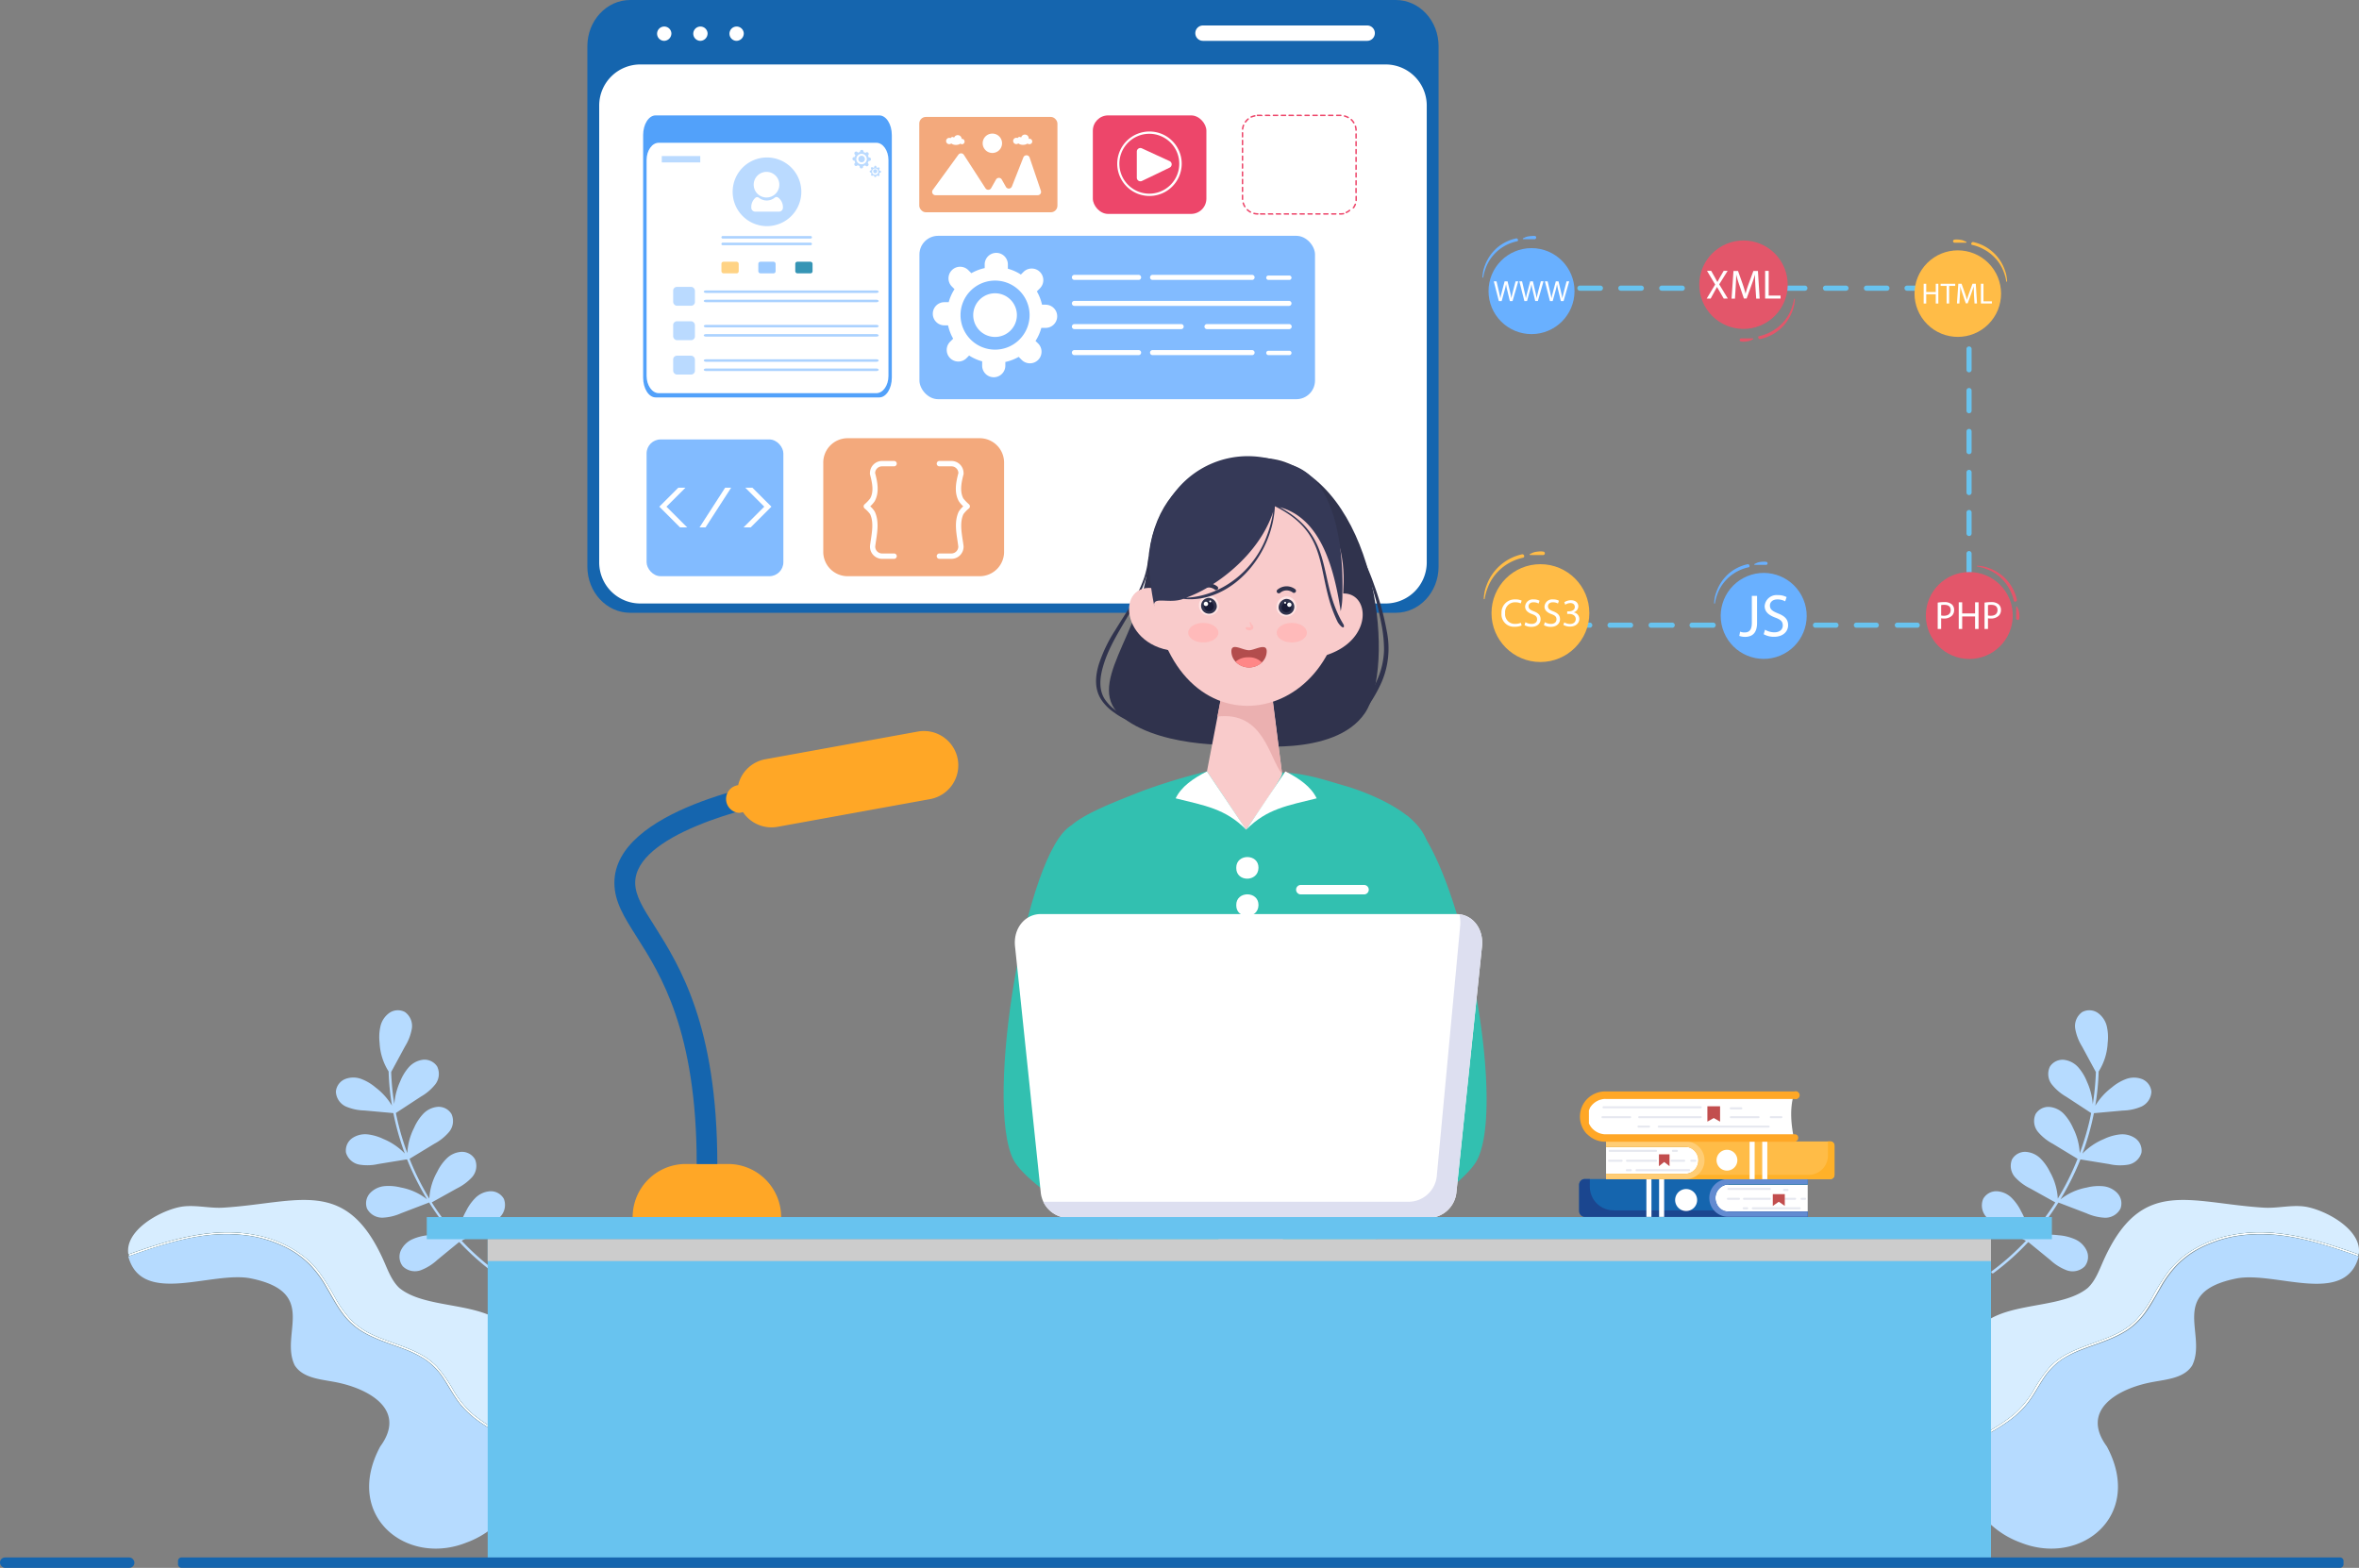 <svg xmlns="http://www.w3.org/2000/svg" width="596.402" height="396.45" viewBox="0 0 596.402 396.45">
  <rect x="0" y="0" width="596.402" height="396.45" fill="#808080" stroke="none"/>
  <g id="Grupo_94323" data-name="Grupo 94323" transform="translate(-180 -4673.937)">
    <path id="Trazado_189719" data-name="Trazado 189719" d="M510.25,338.47a3.79,3.79,0,0,1,3.45-1.93,5.75,5.75,0,0,1,3.72,1.66,12.228,12.228,0,0,1,2.4,3.38,15.71,15.71,0,0,1,2,6.56,65.72,65.72,0,0,0,6.17-8c.17-.26.33-.52.49-.78l-6.31-3.51a12.819,12.819,0,0,1-3.85-2.85,4.31,4.31,0,0,1-.79-4.49,3.79,3.79,0,0,1,3.45-1.93,5.79,5.79,0,0,1,3.73,1.66,12.5,12.5,0,0,1,2.4,3.38,15.44,15.44,0,0,1,2,6.78,66.519,66.519,0,0,0,5-10.06l-6.26-3.8a12.69,12.69,0,0,1-3.74-3,4.31,4.31,0,0,1-.61-4.52,3.8,3.8,0,0,1,3.52-1.8,5.79,5.79,0,0,1,3.66,1.8,12.667,12.667,0,0,1,2.27,3.48,15.779,15.779,0,0,1,1.71,6.41,66.614,66.614,0,0,0,2.38-7.79c.19-.78.35-1.56.51-2.35l-6.31-4.13a12.691,12.691,0,0,1-3.64-3.11,4.3,4.3,0,0,1-.46-4.54,3.8,3.8,0,0,1,3.57-1.68,5.78,5.78,0,0,1,3.6,1.92,12.348,12.348,0,0,1,2.15,3.55,16.581,16.581,0,0,1,1.49,5.75,63.394,63.394,0,0,0,.79-8.13l-3.5-6.47a12.66,12.66,0,0,1-1.72-4.47,4.33,4.33,0,0,1,1.75-4.22,3.8,3.8,0,0,1,4,.23,5.77,5.77,0,0,1,2.24,3.4,12.3,12.3,0,0,1,.21,4.15,14.821,14.821,0,0,1-2.28,7.25h0a62.714,62.714,0,0,1-.85,8.65,16.4,16.4,0,0,1,4.17-4.62,12.23,12.23,0,0,1,3.57-2.12,5.74,5.74,0,0,1,4.08,0,3.78,3.78,0,0,1,2.36,3.17,4.32,4.32,0,0,1-2.54,3.79,12.561,12.561,0,0,1-4.67,1l-7.32.66a65.9,65.9,0,0,1-2.9,10.23,16,16,0,0,1,5.41-3.68,12.481,12.481,0,0,1,4-1.17,5.78,5.78,0,0,1,4,1,3.8,3.8,0,0,1,1.51,3.65,4.3,4.3,0,0,1-3.4,3,12.491,12.491,0,0,1-4.79-.16l-7.24-1.18-.12.32a69.173,69.173,0,0,1-4.94,9.8,15.05,15.05,0,0,1,6.65-3,12.239,12.239,0,0,1,4.13-.34,5.74,5.74,0,0,1,3.66,1.79,3.81,3.81,0,0,1,.74,3.89,4.33,4.33,0,0,1-3.95,2.29,12.9,12.9,0,0,1-4.65-1.13l-7.07-2.71-.09.13v.06h-.05a65.063,65.063,0,0,1-6.41,8.55,16.36,16.36,0,0,1,6.58-.47,12.589,12.589,0,0,1,4.11,1,5.81,5.81,0,0,1,3,2.9,3.83,3.83,0,0,1-.53,4,4.37,4.37,0,0,1-4.55.95,12.781,12.781,0,0,1-4.13-2.59l-5.4-4.42-.19-.1a63.318,63.318,0,0,1-8.77,7.83c-.33.25-.78-.23-.44-.48a64.206,64.206,0,0,0,8.63-7.68l-6-3.33A12.551,12.551,0,0,1,511,343a4.33,4.33,0,0,1-.75-4.53Z" transform="translate(171.14 4638.617)" fill="#b6dbff"/>
    <path id="Trazado_189720" data-name="Trazado 189720" d="M506.33,378.72l-1.56,22.66c2.17-1.48,4.51-2.76,6.76-4.06a43.9,43.9,0,0,0,6.41-4.28,24,24,0,0,0,4.94-5.91,36.577,36.577,0,0,1,4.31-6.23,17.06,17.06,0,0,1,4.84-3.48c3.69-1.88,7.75-2.85,11.48-4.62a18.549,18.549,0,0,0,5.16-3.44,27.2,27.2,0,0,0,4.39-6.09,58.693,58.693,0,0,1,4-6.36,22.629,22.629,0,0,1,4.57-4.44,29.1,29.1,0,0,1,11.71-4.9c10.23-2,20.52,1,30.13,4.33l1.71.61c1-5.87-7.44-10.77-12.79-11.94-3.66-.8-7.46.35-11.19.12-18.92-1.16-31-8-40.59,13.49-1.07,2.41-2,5-3.91,6.8C528.09,368.07,507.21,362.41,506.33,378.72Z" transform="translate(171.14 4638.617)" fill="#d7edff"/>
    <path id="Trazado_189721" data-name="Trazado 189721" d="M519.74,425.39c15.19,6.05,31.19-6.8,21.77-24.32C534.85,392,544,386.74,552,385c4-.88,8.86-.93,11.08-4.38,3.91-7.88-6.22-18.46,11.07-22,9.75-2,27.51,7.05,31-5.43a.262.262,0,0,1,.05-.18c-9.13-3.23-18.7-6.36-28.49-5.4a31.22,31.22,0,0,0-12.32,3.75,23.228,23.228,0,0,0-5,3.82,28.181,28.181,0,0,0-4.16,5.66c-1.26,2.14-2.42,4.36-3.89,6.38a17.8,17.8,0,0,1-4.67,4.53c-3.34,2.17-7.22,3.25-10.9,4.67A28.39,28.39,0,0,0,530.3,379a17.2,17.2,0,0,0-4.72,4.86c-1.39,2.1-2.54,4.35-4.1,6.34a24,24,0,0,1-5.37,4.88c-3.61,2.5-7.63,4.34-11.23,6.85a22.67,22.67,0,0,0,14.86,23.46Z" transform="translate(171.14 4638.617)" fill="#b6dbff"/>
    <path id="Trazado_189722" data-name="Trazado 189722" d="M504.77,401.38v.58c3.6-2.51,7.62-4.35,11.23-6.85a24,24,0,0,0,5.37-4.88c1.56-2,2.71-4.24,4.1-6.34a17.2,17.2,0,0,1,4.72-4.86,28.6,28.6,0,0,1,5.41-2.66c3.69-1.42,7.57-2.5,10.91-4.67a17.8,17.8,0,0,0,4.67-4.53,73.755,73.755,0,0,0,3.88-6.38,28.22,28.22,0,0,1,4.17-5.66,23.168,23.168,0,0,1,5-3.82,31.309,31.309,0,0,1,12.33-3.75c9.79-1,19.36,2.17,28.48,5.4a3.623,3.623,0,0,0,.1-.45l-1.71-.61c-9.61-3.34-19.9-6.29-30.13-4.33a29.1,29.1,0,0,0-11.71,4.9,22.63,22.63,0,0,0-4.57,4.44,58.7,58.7,0,0,0-4,6.36,27.2,27.2,0,0,1-4.39,6.09,18.55,18.55,0,0,1-5.16,3.44c-3.73,1.77-7.79,2.74-11.48,4.62a17.061,17.061,0,0,0-4.84,3.48,36.581,36.581,0,0,0-4.31,6.23,24,24,0,0,1-4.94,5.91,43.89,43.89,0,0,1-6.41,4.28C509.28,398.62,506.94,399.9,504.77,401.38Z" transform="translate(171.14 4638.617)" fill="#035875"/>
    <path id="Trazado_189723" data-name="Trazado 189723" d="M504.77,401.38v.58c3.6-2.51,7.62-4.35,11.23-6.85a24,24,0,0,0,5.37-4.88c1.56-2,2.71-4.24,4.1-6.34a17.2,17.2,0,0,1,4.72-4.86,28.6,28.6,0,0,1,5.41-2.66c3.69-1.42,7.57-2.5,10.91-4.67a17.8,17.8,0,0,0,4.67-4.53,73.755,73.755,0,0,0,3.88-6.38,28.22,28.22,0,0,1,4.17-5.66,23.168,23.168,0,0,1,5-3.82,31.309,31.309,0,0,1,12.33-3.75c9.79-1,19.36,2.17,28.48,5.4a3.623,3.623,0,0,0,.1-.45l-1.71-.61c-9.61-3.34-19.9-6.29-30.13-4.33a29.1,29.1,0,0,0-11.71,4.9,22.63,22.63,0,0,0-4.57,4.44,58.7,58.7,0,0,0-4,6.36,27.2,27.2,0,0,1-4.39,6.09,18.55,18.55,0,0,1-5.16,3.44c-3.73,1.77-7.79,2.74-11.48,4.62a17.061,17.061,0,0,0-4.84,3.48,36.581,36.581,0,0,0-4.31,6.23,24,24,0,0,1-4.94,5.91,43.89,43.89,0,0,1-6.41,4.28C509.28,398.62,506.94,399.9,504.77,401.38Z" transform="translate(171.14 4638.617)" fill="#fff"/>
    <path id="Trazado_189724" data-name="Trazado 189724" d="M136.25,338.47a3.79,3.79,0,0,0-3.45-1.93,5.77,5.77,0,0,0-3.72,1.66,12.441,12.441,0,0,0-2.4,3.38,15.71,15.71,0,0,0-2,6.56,65.724,65.724,0,0,1-6.17-8l-.49-.78,6.31-3.51a13,13,0,0,0,3.86-2.85,4.31,4.31,0,0,0,.78-4.49,3.78,3.78,0,0,0-3.45-1.93,5.75,5.75,0,0,0-3.72,1.66,12.08,12.08,0,0,0-2.4,3.38,15.32,15.32,0,0,0-2,6.78,67.47,67.47,0,0,1-5-10.06l6.26-3.8a12.691,12.691,0,0,0,3.74-3A4.31,4.31,0,0,0,123,317a3.79,3.79,0,0,0-3.52-1.8,5.75,5.75,0,0,0-3.65,1.8,12.219,12.219,0,0,0-2.27,3.48,15.79,15.79,0,0,0-1.72,6.41,66.61,66.61,0,0,1-2.38-7.79c-.18-.78-.35-1.56-.51-2.35l6.31-4.13a12.6,12.6,0,0,0,3.65-3.11,4.32,4.32,0,0,0,.46-4.54,3.83,3.83,0,0,0-3.58-1.68,5.78,5.78,0,0,0-3.6,1.92,12.35,12.35,0,0,0-2.15,3.55,16.579,16.579,0,0,0-1.49,5.75,63.378,63.378,0,0,1-.79-8.13l3.5-6.47a12.66,12.66,0,0,0,1.72-4.47,4.33,4.33,0,0,0-1.75-4.22,3.79,3.79,0,0,0-3.94.23,5.74,5.74,0,0,0-2.25,3.4,12.3,12.3,0,0,0-.21,4.15,14.82,14.82,0,0,0,2.28,7.25h0a62.721,62.721,0,0,0,.85,8.65,16.25,16.25,0,0,0-4.17-4.62,12.229,12.229,0,0,0-3.57-2.12,5.71,5.71,0,0,0-4.07,0,3.79,3.79,0,0,0-2.37,3.17,4.32,4.32,0,0,0,2.54,3.79,12.61,12.61,0,0,0,4.68,1l7.31.66a65.9,65.9,0,0,0,2.9,10.23,15.94,15.94,0,0,0-5.41-3.68,12.48,12.48,0,0,0-4-1.17,5.8,5.8,0,0,0-3.95,1,3.8,3.8,0,0,0-1.51,3.65,4.32,4.32,0,0,0,3.4,3,12.48,12.48,0,0,0,4.79-.16l7.24-1.18a.866.866,0,0,0,.13.32,67.108,67.108,0,0,0,4.94,9.8,15.15,15.15,0,0,0-6.65-3,12.32,12.32,0,0,0-4.14-.34,5.78,5.78,0,0,0-3.66,1.79,3.81,3.81,0,0,0-.74,3.89,4.33,4.33,0,0,0,4,2.29,12.85,12.85,0,0,0,4.65-1.13l7.08-2.71.08.13v.06h0a66.891,66.891,0,0,0,6.41,8.55,16.361,16.361,0,0,0-6.58-.47,12.529,12.529,0,0,0-4.1,1,5.87,5.87,0,0,0-3,2.9,3.86,3.86,0,0,0,.53,4,4.38,4.38,0,0,0,4.55.95,12.94,12.94,0,0,0,4.14-2.59l5.39-4.42.19-.1a63.913,63.913,0,0,0,8.77,7.83c.34.25.78-.23.45-.48a63,63,0,0,1-8.63-7.68l6-3.33a12.631,12.631,0,0,0,3.85-2.84,4.31,4.31,0,0,0,.82-4.42Z" transform="translate(171.14 4638.617)" fill="#b6dbff"/>
    <path id="Trazado_189725" data-name="Trazado 189725" d="M140.17,378.72l1.56,22.66c-2.17-1.48-4.5-2.76-6.76-4.06a45,45,0,0,1-6.41-4.28,24,24,0,0,1-4.94-5.91,36.531,36.531,0,0,0-4.3-6.23,17.34,17.34,0,0,0-4.84-3.48c-3.69-1.88-7.75-2.85-11.49-4.62a18.84,18.84,0,0,1-5.16-3.44,27.519,27.519,0,0,1-4.39-6.09,58.7,58.7,0,0,0-4-6.36,22.369,22.369,0,0,0-4.57-4.44,29.049,29.049,0,0,0-11.7-4.9c-10.24-2-20.53,1-30.14,4.33l-1.71.61c-1-5.87,7.45-10.77,12.79-11.94,3.66-.8,7.46.35,11.19.12,18.92-1.16,31.05-8,40.6,13.49,1.06,2.41,2,5,3.9,6.8C118.41,368.07,139.29,362.41,140.17,378.72Z" transform="translate(171.14 4638.617)" fill="#d7edff"/>
    <path id="Trazado_189726" data-name="Trazado 189726" d="M126.76,425.39c-15.18,6.05-31.19-6.8-21.76-24.32,6.65-9.08-2.46-14.33-10.53-16.1-4-.88-8.86-.93-11.08-4.38-3.91-7.88,6.22-18.46-11.06-22-9.76-2-27.51,7.05-31-5.43a1,1,0,0,1,0-.18c9.12-3.23,18.69-6.36,28.48-5.4a31.31,31.31,0,0,1,12.33,3.75,23.171,23.171,0,0,1,5,3.82,28.219,28.219,0,0,1,4.17,5.66c1.26,2.14,2.41,4.36,3.88,6.38a17.689,17.689,0,0,0,4.68,4.53c3.33,2.17,7.21,3.25,10.9,4.67A28.6,28.6,0,0,1,116.2,379a17.2,17.2,0,0,1,4.72,4.86c1.39,2.1,2.54,4.35,4.1,6.34a24,24,0,0,0,5.37,4.88c3.61,2.5,7.63,4.34,11.23,6.85a22.65,22.65,0,0,1-14.86,23.46Z" transform="translate(171.14 4638.617)" fill="#b6dbff"/>
    <path id="Trazado_189727" data-name="Trazado 189727" d="M141.73,401.38v.58c-3.59-2.51-7.62-4.35-11.23-6.85a24,24,0,0,1-5.37-4.88c-1.56-2-2.7-4.24-4.1-6.34a16.94,16.94,0,0,0-4.72-4.86,28.6,28.6,0,0,0-5.41-2.66c-3.68-1.42-7.57-2.5-10.9-4.67a17.69,17.69,0,0,1-4.68-4.53c-1.46-2-2.62-4.24-3.88-6.38a28.57,28.57,0,0,0-4.16-5.66,23.47,23.47,0,0,0-5-3.82,31.26,31.26,0,0,0-12.33-3.75c-9.78-1-19.35,2.17-28.48,5.4a2.425,2.425,0,0,0-.1-.45l1.71-.61c9.61-3.34,19.9-6.29,30.14-4.33a29.049,29.049,0,0,1,11.7,4.9,22.37,22.37,0,0,1,4.57,4.44,58.7,58.7,0,0,1,4,6.36,27.519,27.519,0,0,0,4.39,6.09A18.841,18.841,0,0,0,103,372.8c3.74,1.77,7.8,2.74,11.49,4.62a17.339,17.339,0,0,1,4.84,3.48,36.532,36.532,0,0,1,4.3,6.23,24,24,0,0,0,4.94,5.91,45,45,0,0,0,6.41,4.28C137.23,398.62,139.56,399.9,141.73,401.38Z" transform="translate(171.14 4638.617)" fill="#035875"/>
    <path id="Trazado_189728" data-name="Trazado 189728" d="M141.73,401.38v.58c-3.59-2.51-7.62-4.35-11.23-6.85a24,24,0,0,1-5.37-4.88c-1.56-2-2.7-4.24-4.1-6.34a16.94,16.94,0,0,0-4.72-4.86,28.6,28.6,0,0,0-5.41-2.66c-3.68-1.42-7.57-2.5-10.9-4.67a17.69,17.69,0,0,1-4.68-4.53c-1.46-2-2.62-4.24-3.88-6.38a28.57,28.57,0,0,0-4.16-5.66,23.47,23.47,0,0,0-5-3.82,31.26,31.26,0,0,0-12.33-3.75c-9.78-1-19.35,2.17-28.48,5.4a2.425,2.425,0,0,0-.1-.45l1.71-.61c9.61-3.34,19.9-6.29,30.14-4.33a29.049,29.049,0,0,1,11.7,4.9,22.37,22.37,0,0,1,4.57,4.44,58.7,58.7,0,0,1,4,6.36,27.519,27.519,0,0,0,4.39,6.09A18.841,18.841,0,0,0,103,372.8c3.74,1.77,7.8,2.74,11.49,4.62a17.339,17.339,0,0,1,4.84,3.48,36.532,36.532,0,0,1,4.3,6.23,24,24,0,0,0,4.94,5.91,45,45,0,0,0,6.41,4.28C137.23,398.62,139.56,399.9,141.73,401.38Z" transform="translate(171.14 4638.617)" fill="#fff"/>
    <path id="Trazado_189729" data-name="Trazado 189729" d="M168.19,35.32H361.73c6,0,10.83,5.23,10.83,11.67V178.6c0,6.44-4.85,11.67-10.83,11.67H168.19c-6,0-10.83-5.23-10.83-11.67V47C157.36,40.55,162.21,35.32,168.19,35.32Z" transform="translate(171.14 4638.617)" fill="#1565ae"/>
    <path id="Trazado_189730" data-name="Trazado 189730" d="M369.57,61.88V177.66A10.4,10.4,0,0,1,359,187.92H170.87a10.39,10.39,0,0,1-10.52-10.26V61.88a10.39,10.39,0,0,1,10.52-10.26H359a10.4,10.4,0,0,1,10.57,10.26Z" transform="translate(171.14 4638.617)" fill="#fff"/>
    <path id="Trazado_189731" data-name="Trazado 189731" d="M196.9,43.7a1.81,1.81,0,1,0-1.81,1.95,1.88,1.88,0,0,0,1.81-1.95Z" transform="translate(171.14 4638.617)" fill="#fff"/>
    <path id="Trazado_189732" data-name="Trazado 189732" d="M187.75,43.7a1.81,1.81,0,1,0-1.81,1.95,1.88,1.88,0,0,0,1.81-1.95Z" transform="translate(171.14 4638.617)" fill="#fff"/>
    <path id="Trazado_189733" data-name="Trazado 189733" d="M178.6,43.7a1.81,1.81,0,1,0-1.81,1.95,1.88,1.88,0,0,0,1.81-1.95Z" transform="translate(171.14 4638.617)" fill="#fff"/>
    <path id="Trazado_189734" data-name="Trazado 189734" d="M313,45.65h41.51a1.94,1.94,0,0,0,1.94-1.95h0a1.94,1.94,0,0,0-1.94-1.94H313a1.94,1.94,0,0,0-1.94,1.94h0A1.94,1.94,0,0,0,313,45.65Z" transform="translate(171.14 4638.617)" fill="#fff"/>
    <path id="Trazado_189735" data-name="Trazado 189735" d="M174.62,64.5h56.54c1.75,0,3.17,2.22,3.17,5v61.31c0,2.74-1.42,5-3.17,5H174.62c-1.74,0-3.16-2.22-3.16-5V69.46C171.46,66.72,172.88,64.5,174.62,64.5Z" transform="translate(171.14 4638.617)" fill="#52a1fa"/>
    <path id="Trazado_189736" data-name="Trazado 189736" d="M175.41,71.42h55c1.7,0,3.07,2,3.07,4.37v54.58c0,2.41-1.37,4.37-3.07,4.37h-55c-1.7,0-3.08-2-3.08-4.37V75.79C172.33,73.38,173.71,71.42,175.41,71.42Z" transform="translate(171.14 4638.617)" fill="#fff"/>
    <path id="Trazado_189737" data-name="Trazado 189737" d="M202.77,75.14h0a8.68,8.68,0,0,1,8.68,8.68h0a8.68,8.68,0,0,1-8.68,8.68h0a8.67,8.67,0,0,1-8.68-8.68h0a8.68,8.68,0,0,1,8.68-8.68Z" transform="translate(171.14 4638.617)" fill="#badaff"/>
    <g id="Grupo_93776" data-name="Grupo 93776" transform="translate(171.14 4638.617)">
      <path id="Trazado_189738" data-name="Trazado 189738" d="M202.64,85.26a3.24,3.24,0,1,0-2.292-.96A3.24,3.24,0,0,0,202.64,85.26Z" fill="#fff"/>
      <path id="Trazado_189739" data-name="Trazado 189739" d="M205.61,85.29a.71.71,0,0,0-.88,0,3.18,3.18,0,0,1-2,.73,3.25,3.25,0,0,1-2-.69.69.69,0,0,0-.88,0,3.07,3.07,0,0,0-1.05,2.42v.09a1,1,0,0,0,1,1h6a1,1,0,0,0,1-1v-.09A3,3,0,0,0,205.61,85.29Z" fill="#fff"/>
    </g>
    <rect id="Rectángulo_39534" data-name="Rectángulo 39534" width="4.37" height="2.94" rx="0.51" transform="translate(362.39 4740.117)" fill="#ffd385"/>
    <rect id="Rectángulo_39535" data-name="Rectángulo 39535" width="4.37" height="2.94" rx="0.51" transform="translate(371.72 4740.117)" fill="#9ccaff"/>
    <rect id="Rectángulo_39536" data-name="Rectángulo 39536" width="4.37" height="2.94" rx="0.51" transform="translate(381.06 4740.117)" fill="#3695b5"/>
    <path id="Trazado_189740" data-name="Trazado 189740" d="M213.8,95H191.57a.32.32,0,0,0-.32.32h0a.32.32,0,0,0,.32.32H213.8a.32.32,0,0,0,.33-.32h0A.33.33,0,0,0,213.8,95Z" transform="translate(171.14 4638.617)" fill="#abd2ff"/>
    <path id="Trazado_189741" data-name="Trazado 189741" d="M213.8,96.68H191.57a.32.32,0,0,0-.32.32h0a.32.32,0,0,0,.32.32H213.8a.32.32,0,0,0,.33-.32h0a.33.33,0,0,0-.33-.32Z" transform="translate(171.14 4638.617)" fill="#abd2ff"/>
    <g id="Grupo_93778" data-name="Grupo 93778" transform="translate(171.14 4638.617)">
      <g id="Grupo_93777" data-name="Grupo 93777">
        <path id="Trazado_189742" data-name="Trazado 189742" d="M230.4,108.76h-43c-.35,0-.62.14-.62.32h0c0,.17.27.32.62.32h43c.35,0,.62-.15.62-.32h0C231,108.9,230.75,108.76,230.4,108.76Z" fill="#abd2ff"/>
        <path id="Trazado_189743" data-name="Trazado 189743" d="M230.4,111.1h-43c-.35,0-.62.15-.62.32h0c0,.18.27.32.62.32h43c.35,0,.62-.14.62-.32h0C231,111.25,230.75,111.1,230.4,111.1Z" fill="#abd2ff"/>
      </g>
      <rect id="Rectángulo_39537" data-name="Rectángulo 39537" width="5.5" height="4.77" rx="0.93" transform="translate(179.05 107.86)" fill="#badaff"/>
    </g>
    <g id="Grupo_93780" data-name="Grupo 93780" transform="translate(171.14 4638.617)">
      <g id="Grupo_93779" data-name="Grupo 93779">
        <path id="Trazado_189744" data-name="Trazado 189744" d="M230.4,117.46h-43c-.35,0-.62.14-.62.32h0c0,.17.27.32.62.32h43c.35,0,.62-.15.62-.32h0C231,117.6,230.75,117.46,230.4,117.46Z" fill="#abd2ff"/>
        <path id="Trazado_189745" data-name="Trazado 189745" d="M230.4,119.8h-43c-.35,0-.62.15-.62.32h0c0,.18.27.32.62.32h43c.35,0,.62-.14.62-.32h0A.642.642,0,0,0,230.4,119.8Z" fill="#abd2ff"/>
      </g>
      <rect id="Rectángulo_39538" data-name="Rectángulo 39538" width="5.5" height="4.77" rx="0.93" transform="translate(179.05 116.56)" fill="#badaff"/>
    </g>
    <g id="Grupo_93782" data-name="Grupo 93782" transform="translate(171.14 4638.617)">
      <g id="Grupo_93781" data-name="Grupo 93781">
        <path id="Trazado_189746" data-name="Trazado 189746" d="M230.4,126.16h-43c-.35,0-.62.14-.62.32h0c0,.17.27.32.62.32h43c.35,0,.62-.15.62-.32h0C231,126.3,230.75,126.16,230.4,126.16Z" fill="#abd2ff"/>
        <path id="Trazado_189747" data-name="Trazado 189747" d="M230.4,128.5h-43c-.35,0-.62.14-.62.32h0c0,.18.27.32.62.32h43c.35,0,.62-.14.62-.32h0C231,128.64,230.75,128.5,230.4,128.5Z" fill="#abd2ff"/>
      </g>
      <rect id="Rectángulo_39539" data-name="Rectángulo 39539" width="5.5" height="4.77" rx="0.93" transform="translate(179.05 125.26)" fill="#badaff"/>
    </g>
    <g id="Grupo_93783" data-name="Grupo 93783" transform="translate(171.14 4638.617)">
      <path id="Trazado_189748" data-name="Trazado 189748" d="M228.62,75.14h-.14a1.87,1.87,0,0,0-.2-.51l.12-.11a.45.45,0,0,0-.63-.63l-.1.1a1.67,1.67,0,0,0-.49-.22h0V73.6a.45.45,0,0,0-.89,0v.14a1.69,1.69,0,0,0-.5.2l-.12-.12a.45.45,0,1,0-.63.63l.1.1a2.161,2.161,0,0,0-.22.49h-.16a.45.45,0,0,0,0,.89h.14a1.84,1.84,0,0,0,.19.51l-.11.11a.43.43,0,0,0,0,.63.44.44,0,0,0,.62,0l.1-.1h0a1.73,1.73,0,0,0,.5.22v.16a.44.44,0,0,0,.44.45.45.45,0,0,0,.44-.45v-.14a1.84,1.84,0,0,0,.51-.19l.12.11a.42.42,0,0,0,.62,0,.44.44,0,0,0,0-.62l-.1-.1h0a1.73,1.73,0,0,0,.22-.5h.17a.44.44,0,0,0,0-.88Zm-.62.39a1.32,1.32,0,1,1-1.31-1.31A1.32,1.32,0,0,1,228,75.53Z" fill="#badaff"/>
      <path id="Trazado_189749" data-name="Trazado 189749" d="M225.86,75.53a.83.83,0,1,0,.83-.83A.83.83,0,0,0,225.86,75.53Z" fill="#badaff"/>
    </g>
    <g id="Grupo_93784" data-name="Grupo 93784" transform="translate(171.14 4638.617)">
      <path id="Trazado_189750" data-name="Trazado 189750" d="M231.3,78.48h-.08a1.658,1.658,0,0,0-.12-.31l.07-.07a.26.26,0,0,0,0-.38.28.28,0,0,0-.38,0l-.06.06a1,1,0,0,0-.3-.13h0v-.1a.27.27,0,1,0-.53,0v.08a1.43,1.43,0,0,0-.31.12l-.07-.07a.27.27,0,1,0-.38.38l.06.06a.81.81,0,0,0-.13.3H229a.27.27,0,1,0,0,.54h.08a.79.79,0,0,0,.12.3l-.07.07a.27.27,0,0,0,.38.38l.06-.06h0a1,1,0,0,0,.3.14v.1a.27.27,0,0,0,.53,0V79.8a.84.84,0,0,0,.31-.12l.07.07a.26.26,0,0,0,.38,0,.27.27,0,0,0,0-.37l-.06-.06h0a1.3,1.3,0,0,0,.13-.3h.1a.27.27,0,1,0,0-.54Zm-.37.24a.8.8,0,1,1-.8-.8.8.8,0,0,1,.8.8Z" fill="#badaff"/>
      <path id="Trazado_189751" data-name="Trazado 189751" d="M229.63,78.72a.51.51,0,1,0,.216-.524.51.51,0,0,0-.216.524Z" fill="#badaff"/>
    </g>
    <rect id="Rectángulo_39540" data-name="Rectángulo 39540" width="9.73" height="1.61" transform="translate(347.31 4713.396)" fill="#badaff"/>
    <rect id="Rectángulo_39541" data-name="Rectángulo 39541" width="28.71" height="24.91" rx="3.87" transform="translate(456.29 4703.117)" fill="#ed466a"/>
    <g id="Grupo_93786" data-name="Grupo 93786" transform="translate(171.14 4638.617)">
      <path id="Trazado_189752" data-name="Trazado 189752" d="M297.58,81.07a.91.91,0,0,1-1.31-.8V73.66a.9.9,0,0,1,1.28-.83l3.73,1.72,3.29,1.51a.91.91,0,0,1,0,1.64l-3.26,1.58Z" fill="#fff"/>
      <path id="Trazado_189753" data-name="Trazado 189753" d="M299.47,84.87a8.15,8.15,0,1,1,8.15-8.15A8.15,8.15,0,0,1,299.47,84.87Zm0-15.72A7.57,7.57,0,1,0,307,76.72a7.57,7.57,0,0,0-7.53-7.57Z" fill="#fff"/>
    </g>
    <path id="Trazado_189754" data-name="Trazado 189754" d="M326.84,89.6h0a3.86,3.86,0,0,1-1-.14.186.186,0,0,1,.09-.36,4.169,4.169,0,0,0,.93.13.19.19,0,0,1,.19.18.2.2,0,0,1-.21.19Zm21,0h-.28a.2.2,0,0,1-.19-.19.19.19,0,0,1,.19-.18h.28a3.79,3.79,0,0,0,.67-.06.17.17,0,0,1,.21.14.18.18,0,0,1-.14.22,4.628,4.628,0,0,1-.75.07Zm-1.27,0h-1a.2.2,0,0,1-.19-.19.19.19,0,0,1,.19-.18h1a.18.18,0,0,1,.19.18.19.19,0,0,1-.2.19Zm-2,0h-1a.19.19,0,0,1-.19-.19.18.18,0,0,1,.19-.18h1a.19.19,0,0,1,.19.18.2.2,0,0,1-.17.19Zm-2,0h-1a.19.19,0,0,1-.18-.19.18.18,0,0,1,.18-.18h1a.18.18,0,0,1,.18.18.19.19,0,0,1-.13.19Zm-2,0h-1a.19.19,0,0,1-.18-.19.18.18,0,0,1,.18-.18h1a.18.18,0,0,1,.18.18.19.19,0,0,1-.1.19Zm-2,0h-1a.2.2,0,0,1-.19-.19.19.19,0,0,1,.19-.18h1a.18.18,0,0,1,.19.18.19.19,0,0,1-.09.19Zm-2,0h-1a.19.19,0,0,1-.19-.19.18.18,0,0,1,.19-.18h1a.19.19,0,0,1,.19.18.2.2,0,0,1-.06.19Zm-2,0h-1a.19.19,0,0,1-.18-.19.18.18,0,0,1,.18-.18h1a.19.19,0,0,1,.19.18.2.2,0,0,1-.03.19Zm-2,0h-1a.19.19,0,0,1-.18-.19.18.18,0,0,1,.18-.18h1a.18.18,0,0,1,.18.18.19.19,0,0,1,.01.19Zm-2,0h-1a.2.2,0,0,1-.19-.19.19.19,0,0,1,.19-.18h1a.18.18,0,0,1,.18.18.19.19,0,0,1,.04.19Zm-2,0h-1a.19.19,0,0,1-.19-.19.18.18,0,0,1,.19-.18h1a.18.18,0,0,1,.19.18.19.19,0,0,1,.05.19Zm20.66-.37a.183.183,0,0,1-.08-.35,3.63,3.63,0,0,0,.79-.5.184.184,0,0,1,.24.28,4.45,4.45,0,0,1-.87.56ZM325,89.1a.17.17,0,0,1-.1,0,4.06,4.06,0,0,1-.82-.61.187.187,0,0,1,.27-.26,3.19,3.19,0,0,0,.75.56.18.18,0,0,1,.07.25.2.2,0,0,1-.17.06ZM351,88a.15.15,0,0,1-.11,0,.19.19,0,0,1,0-.26,4.072,4.072,0,0,0,.45-.82.182.182,0,1,1,.34.13,3.8,3.8,0,0,1-.49.91A.19.19,0,0,1,351,88Zm-27.42-.25a.19.19,0,0,1-.16-.09,4,4,0,0,1-.42-.94.187.187,0,0,1,.36-.1,3.81,3.81,0,0,0,.38.85.19.19,0,0,1-.06.26Zm28.12-1.57h0a.19.19,0,0,1-.16-.21V85a.2.2,0,0,1,.19-.19.19.19,0,0,1,.18.19v1a.19.19,0,0,1-.24.17Zm-28.7-.3a.19.19,0,0,1-.19-.18v-1a.185.185,0,0,1,.37,0v1a.18.18,0,0,1-.17.2Zm28.7-1.68a.2.2,0,0,1-.19-.19V83a.19.19,0,0,1,.19-.19.18.18,0,0,1,.18.19v1a.19.19,0,0,1-.18.2ZM323,83.9a.18.18,0,0,1-.19-.18v-1a.185.185,0,0,1,.37,0v1A.18.18,0,0,1,323,83.9Zm28.71-1.68a.19.19,0,0,1-.19-.18v-1a.19.19,0,0,1,.19-.18.18.18,0,0,1,.18.18v1a.18.18,0,0,1-.19.18ZM323,81.93a.18.18,0,0,1-.19-.18v-1a.19.19,0,1,1,.37,0v1A.18.18,0,0,1,323,81.93Zm28.71-1.68a.19.19,0,0,1-.19-.18v-1a.19.19,0,0,1,.19-.18.18.18,0,0,1,.18.18v1a.18.18,0,0,1-.19.18ZM323,80a.18.18,0,0,1-.19-.19v-1a.185.185,0,1,1,.37,0v1A.18.18,0,0,1,323,80Zm28.71-1.68a.19.19,0,0,1-.19-.19v-1a.2.2,0,0,1,.19-.19.19.19,0,0,1,.18.19v1a.18.18,0,0,1-.19.15ZM323,78a.19.19,0,0,1-.19-.19v-1a.185.185,0,0,1,.37,0v1A.19.19,0,0,1,323,78Zm28.71-1.68a.2.2,0,0,1-.19-.19v-1a.19.19,0,0,1,.19-.19.18.18,0,0,1,.18.19v1a.19.19,0,0,1-.19.18ZM323,76a.18.18,0,0,1-.19-.18v-1a.185.185,0,0,1,.37,0v1A.18.18,0,0,1,323,76Zm28.71-1.67a.2.2,0,0,1-.19-.19v-1a.19.19,0,0,1,.19-.18.18.18,0,0,1,.18.18v1a.19.19,0,0,1-.19.2ZM323,74a.18.18,0,0,1-.19-.18v-1a.185.185,0,0,1,.37,0v1A.18.18,0,0,1,323,74Zm28.71-1.68a.19.19,0,0,1-.19-.18v-1a.19.19,0,0,1,.19-.18.18.18,0,0,1,.18.18v1a.18.18,0,0,1-.19.22ZM323,72.07a.18.18,0,0,1-.19-.19v-1a.19.19,0,1,1,.37,0v1a.18.18,0,0,1-.18.19Zm28.71-1.68a.19.19,0,0,1-.19-.18v-1a.2.2,0,0,1,.19-.19.19.19,0,0,1,.18.19v1a.18.18,0,0,1-.19.18ZM323,70.1a.19.19,0,0,1-.19-.19v-1a.185.185,0,1,1,.37,0v1A.19.19,0,0,1,323,70.1Zm28.71-1.68a.19.19,0,0,1-.19-.18,3.542,3.542,0,0,0-.15-.92.188.188,0,0,1,.36-.11,4.339,4.339,0,0,1,.16,1,.19.19,0,0,1-.18.19ZM323,68.13h0a.17.17,0,0,1-.16-.2,3.48,3.48,0,0,1,.24-1,.18.18,0,0,1,.24-.11.19.19,0,0,1,.1.24,4,4,0,0,0-.22.91.18.18,0,0,1-.2.16Zm28.13-1.58a.19.19,0,0,1-.16-.09,3.45,3.45,0,0,0-.58-.73.19.19,0,1,1,.26-.27,4.231,4.231,0,0,1,.64.81.187.187,0,0,1-.15.28ZM323.7,66.3a.2.2,0,0,1-.11,0,.18.18,0,0,1,0-.26,3.828,3.828,0,0,1,.7-.75.18.18,0,0,1,.26,0,.19.19,0,0,1,0,.26,3.451,3.451,0,0,0-.63.69.19.19,0,0,1-.21.06Zm26-1.11a.16.16,0,0,1-.09,0,3.681,3.681,0,0,0-.87-.35.2.2,0,0,1-.13-.23.19.19,0,0,1,.23-.13,4.13,4.13,0,0,1,.95.39.167.167,0,0,1-.05.32Zm-24.54-.14A.21.21,0,0,1,325,65a.19.19,0,0,1,.09-.25,4.17,4.17,0,0,1,1-.32.19.19,0,0,1,.07.37,3.42,3.42,0,0,0-.89.28.11.11,0,0,1-.07-.03Zm22.66-.37h-1a.185.185,0,0,1,0-.37h1a.2.2,0,0,1,.2.19.17.17,0,0,1-.16.18Zm-2,0h-1a.19.19,0,1,1,0-.37h1a.188.188,0,0,1,.04.37Zm-2,0h-1a.19.19,0,1,1,0-.37h1a.19.19,0,0,1,.06.37Zm-2,0h-1a.185.185,0,1,1,0-.37h1a.19.19,0,1,1,0,.37Zm-2,0h-1a.185.185,0,0,1,0-.37h1a.221.221,0,0,1,.12.37Zm-2,0h-1a.185.185,0,0,1,0-.37h1a.3.3,0,0,1,.18.37Zm-2,0h-1a.19.19,0,1,1,0-.37h1a.276.276,0,0,1,.18.37Zm-2,0h-1a.185.185,0,1,1,0-.37h1a.19.19,0,1,1,0,.37Zm-2,0h-1a.185.185,0,0,1,0-.37h1a.19.19,0,1,1,0,.37Zm-2,0h-1a.185.185,0,0,1,0-.37h1a.678.678,0,0,1,.26.37Zm-2,0h-1a.19.19,0,1,1,0-.37h1a1.127,1.127,0,0,1,.29.37Z" transform="translate(171.14 4638.617)" fill="#ed466a"/>
    <rect id="Rectángulo_39542" data-name="Rectángulo 39542" width="34.93" height="24.11" rx="1.67" transform="translate(412.41 4703.507)" fill="#f3a97c"/>
    <g id="Grupo_93788" data-name="Grupo 93788" transform="translate(171.14 4638.617)">
      <path id="Trazado_189755" data-name="Trazado 189755" d="M244.69,83.34l6.46-8.89a.84.84,0,0,1,1.38,0L258,82.91a.84.84,0,0,0,1.43,0l1.24-2.19a.84.84,0,0,1,1.46,0l1.05,1.86a.84.84,0,0,0,1.51-.11l2.89-7.33a.84.84,0,0,1,1.58,0l2.86,8.43a.84.84,0,0,1-.8,1.11H245.37a.84.84,0,0,1-.68-1.34Z" fill="#fff"/>
      <path id="Trazado_189756" data-name="Trazado 189756" d="M257.3,71.5a2.45,2.45,0,1,1,.7,1.764,2.45,2.45,0,0,1-.7-1.764Z" fill="#fff"/>
      <path id="Trazado_189757" data-name="Trazado 189757" d="M252.13,70.45h-.14a.38.38,0,0,0,0-.1,1,1,0,0,0-1.92-.23.55.55,0,0,0-.39-.16.59.59,0,0,0-.5.29.67.67,0,0,0-.31-.07.8.8,0,1,0,.49,1.42,1.9,1.9,0,0,0,1.19.36,2,2,0,0,0,1.14-.32.63.63,0,0,0,.43.16.69.69,0,0,0,0-1.37Z" fill="#fff"/>
      <path id="Trazado_189758" data-name="Trazado 189758" d="M269.09,70.45h-.13a.381.381,0,0,0,0-.1.984.984,0,0,0-1.94-.25.57.57,0,0,0-.39-.16.58.58,0,0,0-.5.29.68.68,0,0,0-.32-.07.8.8,0,1,0,.5,1.42,1.87,1.87,0,0,0,1.19.36,1.89,1.89,0,0,0,1.13-.32.67.67,0,0,0,.43.16.69.69,0,1,0,0-1.37Z" fill="#fff"/>
    </g>
    <rect id="Rectángulo_39543" data-name="Rectángulo 39543" width="100.01" height="41.31" rx="4.72" transform="translate(412.45 4733.567)" fill="#82bbff"/>
    <g id="Grupo_93790" data-name="Grupo 93790" transform="translate(171.14 4638.617)">
      <path id="Trazado_189759" data-name="Trazado 189759" d="M296.73,106.1H280.49a.64.64,0,0,1-.64-.64h0a.64.64,0,0,1,.64-.64h16.24a.64.64,0,0,1,.63.64h0a.64.64,0,0,1-.63.64Z" fill="#fff"/>
      <path id="Trazado_189760" data-name="Trazado 189760" d="M325.41,106.1H300.25a.64.64,0,0,1-.64-.64h0a.64.64,0,0,1,.64-.64h25.16a.64.64,0,0,1,.64.64h0A.64.64,0,0,1,325.41,106.1Z" fill="#fff"/>
      <path id="Trazado_189761" data-name="Trazado 189761" d="M334.82,106.1h-5.28a.56.56,0,0,1-.55-.56h0a.55.55,0,0,1,.55-.55h5.28a.56.56,0,0,1,.56.55h0a.56.56,0,0,1-.56.56Z" fill="#fff"/>
      <path id="Trazado_189762" data-name="Trazado 189762" d="M334.74,112.67H280.49a.64.64,0,0,1-.64-.63h0a.64.64,0,0,1,.64-.64h54.25a.64.64,0,0,1,.64.64h0A.64.64,0,0,1,334.74,112.67Z" fill="#fff"/>
      <path id="Trazado_189763" data-name="Trazado 189763" d="M296.73,125.12H280.49a.64.64,0,0,1-.64-.64h0a.64.64,0,0,1,.64-.64h16.24a.64.64,0,0,1,.63.64h0a.64.64,0,0,1-.63.64Z" fill="#fff"/>
      <path id="Trazado_189764" data-name="Trazado 189764" d="M325.41,125.12H300.25a.64.64,0,0,1-.64-.64h0a.64.64,0,0,1,.64-.64h25.16a.64.64,0,0,1,.64.64h0a.64.64,0,0,1-.64.64Z" fill="#fff"/>
      <path id="Trazado_189765" data-name="Trazado 189765" d="M307.49,118.54h-27a.64.64,0,0,1-.64-.64h0a.64.64,0,0,1,.64-.63h27a.63.63,0,0,1,.63.63h0a.63.63,0,0,1-.63.64Z" fill="#fff"/>
      <path id="Trazado_189766" data-name="Trazado 189766" d="M334.74,118.54H314a.63.63,0,0,1-.63-.64h0a.63.63,0,0,1,.63-.63h20.79a.64.64,0,0,1,.64.63h0a.64.64,0,0,1-.69.64Z" fill="#fff"/>
      <path id="Trazado_189767" data-name="Trazado 189767" d="M334.82,125.12h-5.28a.56.56,0,0,1-.55-.56h0a.55.55,0,0,1,.55-.55h5.28a.56.56,0,0,1,.56.55h0A.56.56,0,0,1,334.82,125.12Z" fill="#fff"/>
    </g>
    <g id="Grupo_93791" data-name="Grupo 93791" transform="translate(171.14 4638.617)">
      <path id="Trazado_189768" data-name="Trazado 189768" d="M273.22,112.36h-.92A11.83,11.83,0,0,0,271,109l.77-.77a2.934,2.934,0,1,0-4.15-4.15l-.66.66a11.62,11.62,0,0,0-3.29-1.47h0v-1.08a2.93,2.93,0,1,0-5.86,0v.92a11.83,11.83,0,0,0-3.37,1.29l-.77-.77a2.934,2.934,0,0,0-4.15,4.15l.66.66a11.62,11.62,0,0,0-1.47,3.29h-1.09a2.93,2.93,0,0,0,0,5.86h.93a11.83,11.83,0,0,0,1.29,3.37l-.77.77a2.934,2.934,0,1,0,4.15,4.15l.65-.66h0a11.809,11.809,0,0,0,3.3,1.47v1.09a2.93,2.93,0,0,0,5.86,0v-.93a11.83,11.83,0,0,0,3.37-1.29l.77.77a2.934,2.934,0,0,0,4.15-4.15l-.66-.65h0a11.811,11.811,0,0,0,1.47-3.3h1.08a2.93,2.93,0,0,0,0-5.86ZM269.16,115a8.73,8.73,0,1,1-8.73-8.73,8.73,8.73,0,0,1,8.73,8.73Z" fill="#fff"/>
      <path id="Trazado_189769" data-name="Trazado 189769" d="M254.91,115a5.52,5.52,0,1,0,5.52-5.52,5.52,5.52,0,0,0-5.52,5.52Z" fill="#fff"/>
    </g>
    <rect id="Rectángulo_39544" data-name="Rectángulo 39544" width="34.58" height="34.58" rx="3.54" transform="translate(343.47 4785.057)" fill="#82bbff"/>
    <g id="Grupo_93793" data-name="Grupo 93793" transform="translate(171.14 4638.617)">
      <path id="Trazado_189770" data-name="Trazado 189770" d="M182.59,168.67h-1.81l-5.23-5.23,4.8-4.8h1.81l-4.81,4.8Z" fill="#fff"/>
      <path id="Trazado_189771" data-name="Trazado 189771" d="M203.89,163.44l-5.23,5.23h-1.81l5.23-5.23-4.8-4.8h1.8Z" fill="#fff"/>
      <path id="Trazado_189772" data-name="Trazado 189772" d="M193.71,158.64l-6.47,10.03h-1.52l6.47-10.03Z" fill="#fff"/>
    </g>
    <g id="Grupo_93806" data-name="Grupo 93806" transform="translate(171.14 4638.617)">
      <g id="Grupo_93796" data-name="Grupo 93796">
        <path id="Trazado_189773" data-name="Trazado 189773" d="M323.32,223.63s22.91,3.4,30.62-8,3.47-55-20.29-63.5C325,149,301,151.5,299.11,177.48c-1.33,18.32-16.78,31.33-6.21,39.4S323.32,223.63,323.32,223.63Z" fill="#30334d"/>
        <path id="Trazado_189774" data-name="Trazado 189774" d="M295.53,217.7c-1.26-1-2.82-1.55-4.16-2.45a11.39,11.39,0,0,1-3.19-3.11c-1.76-2.71-1.14-6.16-.23-9,1.92-6.1,6-11.22,8.75-17,1.48-3.07,2.76-6.57,2.65-10,0-.08-.13-.08-.14,0a24.279,24.279,0,0,1-1.06,5.19,31.2,31.2,0,0,1-2,4.59c-1.61,3-3.6,5.88-5.39,8.83a36.629,36.629,0,0,0-4.16,8.76c-.83,2.91-1.06,5.95.63,8.65a11.88,11.88,0,0,0,3.41,3.4,15.45,15.45,0,0,0,4.79,2.42A.156.156,0,0,0,295.53,217.7Z" fill="#30334d"/>
        <path id="Trazado_189775" data-name="Trazado 189775" d="M359.5,195.1a73.278,73.278,0,0,0-3.27-12,56.743,56.743,0,0,0-4.88-10.48A42,42,0,0,0,343,162.56c-.07-.07-.19,0-.11.11a49.8,49.8,0,0,1,12.21,19.22,70.3,70.3,0,0,1,2.95,10.93,33.686,33.686,0,0,1,.72,6.93,19.689,19.689,0,0,1-1.19,6.16,30.9,30.9,0,0,1-3,5.94c-1.22,1.94-2.73,3.72-3.82,5.74-.24.44.33.95.71.57a32.338,32.338,0,0,0,3.74-5,35.819,35.819,0,0,0,3-5.47A21.6,21.6,0,0,0,359.5,195.1Z" fill="#30334d"/>
      </g>
      <path id="Trazado_189776" data-name="Trazado 189776" d="M364.77,343.61c-4.8,3.2-9.84,6.29-14.15,8.85v4h-6.91c-2.63,1.49-4.26,2.37-4.26,2.37L338,356.47h-1.2c-1.6,2.41-5.75,7.92-10.18,7.81a12.89,12.89,0,0,1-3.57-.58,13,13,0,0,1-3.57.58c-3.32.08-6.48-3-8.53-5.55l-.48.82s-2.22-1.17-5.68-3.08h-7.6v-4.3c-4.09-2.36-8.69-5.1-13.11-7.94,1.88-3.61,3.27-5.92,3.27-5.92h.22l9.62-.48,13.78-.69,8.93-.44,6.42-.32,12.3-.61,12-.6,11.07-.55s.4,1.12,1.05,3C363.28,339.15,364,341.23,364.77,343.61Z" fill="#353957"/>
      <path id="Trazado_189777" data-name="Trazado 189777" d="M369.92,251.25a283.457,283.457,0,0,1-5.53,35.44c-4.65,21.44-8.72,32.66-1.47,50.8-27.86,17.93-70.33,8.42-75.79,2.15,4.49-12.7,1.46-28.9-2.45-44.88-4.41-18.09-9.94-35.91-6.89-48,1.08-4.3,11.92-8.26,19.73-11.38a150,150,0,0,1,16.44-5h0c4.77,0,12.22-.25,18.75.26h.24l.62.05h.46l.6.05c5.84.53,9.69,2,15,3.5C357.47,236.7,370.72,242.58,369.92,251.25Z" fill="#32c0b0"/>
      <g id="Grupo_93797" data-name="Grupo 93797">
        <path id="Trazado_189778" data-name="Trazado 189778" d="M333,231c-.07,1.38-9.12,14.11-9.12,14.11L314,230.38l3.71-19.25,12.81.26.08.61Z" fill="#f9cbcb"/>
        <path id="Trazado_189779" data-name="Trazado 189779" d="M333,231c-3.34-4-4.59-15.88-16.36-14.49l1-5.26,12.81.26.09.47Z" fill="#ebb0b0"/>
      </g>
      <g id="Grupo_93804" data-name="Grupo 93804">
        <path id="Trazado_189780" data-name="Trazado 189780" d="M304.2,189.53l2.94,10.54c-.12,0-.19-.06-.3,0v-.06c-14.94-.63-16.06-17.9-5.83-15.87C301.37,186.12,303,187.83,304.2,189.53Z" fill="#f9cbcb"/>
        <path id="Trazado_189781" data-name="Trazado 189781" d="M343,201.33c-.36.11-.7.15-1.12.24.06-.17,1.7-9.48,1.78-9.93a33,33,0,0,0,2.62-5.83C355.18,182.72,357.38,197.57,343,201.33Z" fill="#f9cbcb"/>
        <path id="Trazado_189782" data-name="Trazado 189782" d="M348.49,184.18c-.7,36.64-45.08,42.76-48.54-1.45C302.17,140.58,350.77,148.71,348.49,184.18Z" fill="#f9cbcb"/>
        <g id="Grupo_93803" data-name="Grupo 93803">
          <g id="Grupo_93798" data-name="Grupo 93798">
            <path id="Trazado_189783" data-name="Trazado 189783" d="M329.11,200a3.88,3.88,0,0,1-1.22,2.81,4.74,4.74,0,0,1-6.66-.18,3.85,3.85,0,0,1-1.05-2.63c0-2.26,2.8-.26,4.46-.26C326,199.76,329.11,197.76,329.11,200Z" fill="#b34d4d"/>
            <path id="Trazado_189784" data-name="Trazado 189784" d="M327.89,202.83a4.74,4.74,0,0,1-6.66-.18,4.68,4.68,0,0,1,3.25-1.12,4.47,4.47,0,0,1,3.41,1.3Z" fill="#ff8787"/>
          </g>
          <g id="Grupo_93801" data-name="Grupo 93801">
            <g id="Grupo_93799" data-name="Grupo 93799">
              <path id="Trazado_189785" data-name="Trazado 189785" d="M317,188.92a2.54,2.54,0,1,1-2.43-3.06,2.79,2.79,0,0,1,2.43,3.06Z" fill="#ffe5e5"/>
              <path id="Trazado_189786" data-name="Trazado 189786" d="M316.48,188.91a2,2,0,1,1-1.91-2.41,2.18,2.18,0,0,1,1.91,2.41Z" fill="#30334d"/>
              <path id="Trazado_189787" data-name="Trazado 189787" d="M315.74,188.89a1.25,1.25,0,1,1-1.19-1.51,1.37,1.37,0,0,1,1.19,1.51Z" fill="#191b36"/>
              <path id="Trazado_189788" data-name="Trazado 189788" d="M313.2,188a.55.55,0,0,1,.56-.53.56.56,0,0,1,.54.56.55.55,0,0,1-.57.53.53.53,0,0,1-.53-.56Z" fill="#fff"/>
              <path id="Trazado_189789" data-name="Trazado 189789" d="M314.58,187.38a.26.26,0,0,1,.25-.24.24.24,0,0,1,.24.25.23.23,0,0,1-.25.24A.25.25,0,0,1,314.58,187.38Z" fill="#fff"/>
            </g>
            <g id="Grupo_93800" data-name="Grupo 93800">
              <path id="Trazado_189790" data-name="Trazado 189790" d="M331.61,189.3a2.54,2.54,0,1,0,2.28-3.17,2.78,2.78,0,0,0-2.28,3.17Z" fill="#ffe5e5"/>
              <path id="Trazado_189791" data-name="Trazado 189791" d="M332.15,189.26a2,2,0,1,0,1.79-2.49A2.18,2.18,0,0,0,332.15,189.26Z" fill="#30334d"/>
              <path id="Trazado_189792" data-name="Trazado 189792" d="M332.88,189.21a1.25,1.25,0,1,0,1.12-1.56A1.36,1.36,0,0,0,332.88,189.21Z" fill="#191b36"/>
              <path id="Trazado_189793" data-name="Trazado 189793" d="M335.38,188.2a.56.56,0,0,0-.59-.51.55.55,0,0,0-.51.58.56.56,0,0,0,.59.51.55.55,0,0,0,.51-.58Z" fill="#fff"/>
            </g>
            <path id="Trazado_189794" data-name="Trazado 189794" d="M316.58,183.58a3.57,3.57,0,0,0-4.47.1.53.53,0,0,0,0,.75.54.54,0,0,0,.75,0,2.56,2.56,0,0,1,1.53-.57,2.64,2.64,0,0,1,1.66.6.52.52,0,0,0,.72-.18.53.53,0,0,0-.19-.7Z" fill="#30334d"/>
            <path id="Trazado_189795" data-name="Trazado 189795" d="M336.26,184.27a3.57,3.57,0,0,0-4.47.19.52.52,0,0,0,0,.74.54.54,0,0,0,.75,0,2.49,2.49,0,0,1,1.52-.59,2.57,2.57,0,0,1,1.67.56.53.53,0,0,0,.72-.19A.54.54,0,0,0,336.26,184.27Z" fill="#30334d"/>
            <path id="Trazado_189796" data-name="Trazado 189796" d="M333.64,187.52a.25.25,0,0,1,.27.42.24.24,0,0,1-.34-.08A.25.25,0,0,1,333.64,187.52Z" fill="#fff"/>
          </g>
          <path id="Trazado_189797" data-name="Trazado 189797" d="M339.27,195.3c0,1.37-1.71,2.47-3.82,2.47s-3.82-1.1-3.82-2.47,1.71-2.47,3.82-2.47S339.27,193.94,339.27,195.3Z" fill="#ffbaba"/>
          <path id="Trazado_189798" data-name="Trazado 189798" d="M316.89,195.3c0,1.37-1.71,2.47-3.82,2.47s-3.82-1.1-3.82-2.47,1.71-2.47,3.82-2.47S316.89,193.94,316.89,195.3Z" fill="#ffbaba"/>
          <g id="Grupo_93802" data-name="Grupo 93802">
            <path id="Trazado_189799" data-name="Trazado 189799" d="M325.34,193.2a1.84,1.84,0,0,1-.32-.6.1.1,0,0,0-.19,0,1.46,1.46,0,0,0,.11.68c0,.11.08.21.11.32a.572.572,0,0,1,0,.13.5.5,0,0,1,0,.12v.05h0l-.05.05h-.57l-.12-.06h-.06a.31.31,0,0,0-.25,0,.28.28,0,0,0-.2.34c0,.19.24.29.39.35a1.761,1.761,0,0,0,.45.12,1,1,0,0,0,.74-.2h.06l.06-.05.12-.15a.81.81,0,0,0,.12-.37,1.17,1.17,0,0,0-.4-.73Z" fill="#ffbaba"/>
            <path id="Trazado_189800" data-name="Trazado 189800" d="M325.16,194.44Z" fill="#ffbaba"/>
          </g>
        </g>
        <path id="Trazado_189801" data-name="Trazado 189801" d="M348.59,193.32c-.33-.54-.64-1.08-.92-1.62h0a30.2,30.2,0,0,1-1.86-4.5h0c-2.94-9-1.68-17.29-13.39-23.63,9.26,2.51,12.84,12.8,14.65,22,.29,1.47.53,2.92.75,4.3a19.34,19.34,0,0,0,.42-4.48h0a74.069,74.069,0,0,0-.46-10.83h0c-1.15-9.59-4.62-20.4-13.9-22a28.881,28.881,0,0,0-4.11-1.27,24.469,24.469,0,0,0-5.24-.62,23.26,23.26,0,0,0-19.78,10.71c-5.34,8-6.05,14.24-4.85,22.61h0c.2,1.4.45,2.87.76,4.4v.08h0v.15c-.2-1.2.53-1.44,1.72-1.44,1.49,0,3.68.31,5.65-.43a16.3,16.3,0,0,0,4.89-.21h0a16.36,16.36,0,0,0,2.16-.57c8.7-2.87,15.6-12.44,16.1-22.64,12.76,6.34,10.85,14.78,14.14,25h0A34.678,34.678,0,0,0,347,192.5a3.169,3.169,0,0,0,.34.54h0c.34.45.8.92,1.06.92S348.67,193.79,348.59,193.32ZM329.07,171c-3.36,8.95-11.64,15.07-20.33,15.46a31.942,31.942,0,0,0,5.38-2.56h0c.48-.28.95-.57,1.43-.88h0c6.2-4,12.62-10.42,15.19-18.31A29.219,29.219,0,0,1,329.07,171Z" fill="#353957"/>
      </g>
      <path id="Trazado_189802" data-name="Trazado 189802" d="M321.41,275.82c-.06-3.65,5.68-3.65,5.62,0S321.35,279.47,321.41,275.82Z" fill="#fff"/>
      <path id="Trazado_189803" data-name="Trazado 189803" d="M321.41,285.25c-.06-3.65,5.68-3.65,5.62,0S321.35,288.9,321.41,285.25Z" fill="#fff"/>
      <path id="Trazado_189804" data-name="Trazado 189804" d="M321.41,254.77c-.06-3.65,5.68-3.65,5.62,0S321.35,258.42,321.41,254.77Z" fill="#fff"/>
      <path id="Trazado_189805" data-name="Trazado 189805" d="M321.41,264.2c-.06-3.65,5.68-3.65,5.62,0S321.35,267.85,321.41,264.2Z" fill="#fff"/>
      <path id="Trazado_189806" data-name="Trazado 189806" d="M353.82,261.48H337.63a1.2,1.2,0,0,1,0-2.39h16.19a1.2,1.2,0,0,1,0,2.39Z" fill="#fff"/>
      <path id="Trazado_189807" data-name="Trazado 189807" d="M314,230.38c-3.51,1.78-6.48,3.85-7.91,6.81,7.25,1.82,12.6,2.59,17.84,7.94Z" fill="#fff"/>
      <path id="Trazado_189808" data-name="Trazado 189808" d="M333.83,230.38c3.51,1.78,6.48,3.85,7.91,6.81-7.25,1.82-12.6,2.59-17.83,7.94Z" fill="#fff"/>
      <g id="Grupo_93805" data-name="Grupo 93805">
        <path id="Trazado_189809" data-name="Trazado 189809" d="M362.92,337.49c-27.86,17.93-70.33,8.42-75.79,2.15,4.49-12.7,1.46-28.9-2.45-44.88l8.86-7.69s-2.33,26.24,6.79,35.88c5.36,5.66,12.38,10.1,17.28,12.81a10.41,10.41,0,0,0,11-.6c8.33-5.85,23.83-17.36,24-22.2.24-6.63.61-31.82.61-31.82s9,3.66,11.16,5.55C359.74,308.13,355.67,319.35,362.92,337.49Z" fill="#d94559"/>
      </g>
      <path id="Trazado_189810" data-name="Trazado 189810" d="M329.78,356.47a9.61,9.61,0,0,1-6.73,7.23,13,13,0,0,1-3.57.58c-3.32.08-6.48-3-8.53-5.55-.69-.86-1.26-1.66-1.66-2.26s-.69-1.11-.69-1.11l4.27-8,1.74-3.28s2,.28,4.52.85c1.24.28,2.6.63,3.92,1a19.749,19.749,0,0,1,4.18,1.78,4.28,4.28,0,0,1,2,2.1,12.83,12.83,0,0,1,.55,6.66Z" fill="#f9cbcb"/>
      <path id="Trazado_189811" data-name="Trazado 189811" d="M337.49,355.36l-.08.14c-.11.18-.32.52-.61,1-1.6,2.41-5.75,7.92-10.18,7.81a12.89,12.89,0,0,1-3.57-.58,9.64,9.64,0,0,1-6.74-7.23,12.94,12.94,0,0,1,.53-6.63,4.3,4.3,0,0,1,2-2.08,20.267,20.267,0,0,1,4.21-1.8,56.706,56.706,0,0,1,7.46-1.74l1-.16,1.72,3.24Z" fill="#f9cbcb"/>
      <path id="Trazado_189812" data-name="Trazado 189812" d="M319.48,344.31l-.35.6-1.64,2.78-5.19,8.78-1.3,2.26-.48.82s-2.22-1.17-5.68-3.08c-2.13-1.18-4.75-2.65-7.6-4.3-4.09-2.36-8.69-5.1-13.11-7.94-8.87-5.66-17-11.67-19.06-15.66-7.44-14.61,3.2-78,14.62-84.5h0c1.85-1.05,14.9,39.22,14.9,39.22l-1,3.79h0l-5.81,21.74-1.9,7.12,3.24,2.74,8.12,6.84L311,337.13Z" fill="#32c0b0"/>
      <path id="Trazado_189813" data-name="Trazado 189813" d="M382.34,328.57c-2,3.9-9.43,9.63-17.57,15-4.8,3.2-9.84,6.29-14.15,8.85-2.66,1.57-5,2.94-6.91,4-2.63,1.49-4.26,2.37-4.26,2.37L338,356.47l-.59-1-5-8.13-1.93-3.15-.51-.84,8.62-7.62,12-10.61,8.35-7.38,2.65-2.35-1.85-6.76-6.59-24-.38-1.38s.16-.78.43-2.14c1.79-8.74,8.63-41.2,11.46-39.49l.07.06.25.21a23.65,23.65,0,0,1,4.36,5.54C380.81,266.51,388.93,315.64,382.34,328.57Z" fill="#32c0b0"/>
    </g>
    <g id="Grupo_93807" data-name="Grupo 93807" transform="translate(171.14 4638.617)">
      <path id="Trazado_189814" data-name="Trazado 189814" d="M377.05,266.45H272c-4.07,0-7,3.69-6.52,8.18L272,337a7.2,7.2,0,0,0,7.05,6.31h91a7.21,7.21,0,0,0,7-6.31l6.49-62.33C384,270.14,381.13,266.45,377.05,266.45Z" fill="#fff"/>
      <path id="Trazado_189815" data-name="Trazado 189815" d="M377.83,266.5a9,9,0,0,1,.2,2.86l-5.93,63.43a7.2,7.2,0,0,1-7.05,6.41H273.31a5.317,5.317,0,0,1-.69,0,7.25,7.25,0,0,0,6.42,4.11h91a7.21,7.21,0,0,0,7-6.31l6.49-62.33C384,270.43,381.49,266.94,377.83,266.5Z" fill="#dddff0"/>
    </g>
    <rect id="Rectángulo_39545" data-name="Rectángulo 39545" width="410.86" height="5.6" transform="translate(287.9 4981.687)" fill="#68c3ef"/>
    <rect id="Rectángulo_39546" data-name="Rectángulo 39546" width="380.06" height="81.78" transform="translate(303.3 4987.287)" fill="#68c3ef"/>
    <rect id="Rectángulo_39547" data-name="Rectángulo 39547" width="380.06" height="5.53" transform="translate(303.3 4987.287)" fill="#ccc"/>
    <path id="Trazado_189816" data-name="Trazado 189816" d="M601.35,430.14v.62a.92.92,0,0,1-.79,1H54.65a.92.92,0,0,1-.78-1v-.62a.91.91,0,0,1,.78-1H600.56a.91.91,0,0,1,.79,1Z" transform="translate(171.14 4638.617)" fill="#1565ae"/>
    <rect id="Rectángulo_39548" data-name="Rectángulo 39548" width="33.98" height="2.63" rx="1.29" transform="translate(180 5067.757)" fill="#1565ae"/>
    <path id="Trazado_189817" data-name="Trazado 189817" d="M206.35,343.07H168.81a13.42,13.42,0,0,1,13.42-13.42h10.7a13.42,13.42,0,0,1,13.42,13.42Z" transform="translate(171.14 4638.617)" fill="#ffa726"/>
    <path id="Trazado_189818" data-name="Trazado 189818" d="M190.21,329.65H185c0-33.57-9.11-47.91-15.14-57.39-3.17-5-5.67-8.92-5.67-13.7,0-18.59,39-25.49,43.41-26.22l.85,5.19c-10.84,1.78-39,9-39,21,0,3.25,2,6.45,4.85,10.88C180.61,279.43,190.21,294.55,190.21,329.65Z" transform="translate(171.14 4638.617)" fill="#1565ae"/>
    <path id="Trazado_189819" data-name="Trazado 189819" d="M251,227.31a8.69,8.69,0,0,0-10.12-7l-38.55,7a8.63,8.63,0,0,0-6.85,6.55,3.52,3.52,0,0,0,.21,7,3.42,3.42,0,0,0,1-.2,8.66,8.66,0,0,0,8.76,3.73l38.55-7A8.69,8.69,0,0,0,251,227.31Z" transform="translate(171.14 4638.617)" fill="#ffa726"/>
    <path id="Trazado_189820" data-name="Trazado 189820" d="M465.88,334.83v6.85H446a3.43,3.43,0,1,1,0-6.85Z" transform="translate(171.14 4638.617)" fill="#fff"/>
    <path id="Trazado_189821" data-name="Trazado 189821" d="M446,334.83c-3,0-5.1,3.85-1.63,6.85H465.9V343H409.59a1.45,1.45,0,0,1-1.46-1.45v-6.64a1.46,1.46,0,0,1,1.46-1.46h56.29v1.35Z" transform="translate(171.14 4638.617)" fill="#1565ae"/>
    <g id="Grupo_93812" data-name="Grupo 93812" transform="translate(171.14 4638.617)">
      <path id="Trazado_189822" data-name="Trazado 189822" d="M445.75,334.84h20.13v-1.35H447.27A3.4,3.4,0,0,0,445.75,334.84Z" fill="#036e91"/>
      <path id="Trazado_189823" data-name="Trazado 189823" d="M444,341.37H416.8a6,6,0,0,1-6-6v-1.92h-1.25a1.46,1.46,0,0,0-1.46,1.46v6.64a1.45,1.45,0,0,0,1.46,1.45h56.29v-1.35H444.35Z" fill="#1b468f"/>
    </g>
    <path id="Trazado_189824" data-name="Trazado 189824" d="M442.55,338.26a3.43,3.43,0,0,0,3.43,3.42h19.9V343H446a4.78,4.78,0,1,1,0-9.55h19.9v1.35H446a3.44,3.44,0,0,0-3.45,3.46Z" transform="translate(171.14 4638.617)" fill="#628bd1"/>
    <rect id="Rectángulo_39549" data-name="Rectángulo 39549" width="1.28" height="9.55" transform="translate(599.45 4972.097)" fill="#fff"/>
    <rect id="Rectángulo_39550" data-name="Rectángulo 39550" width="1.28" height="9.55" transform="translate(596.24 4972.097)" fill="#fff"/>
    <path id="Trazado_189825" data-name="Trazado 189825" d="M432.37,338.77a2.78,2.78,0,1,1,2.77,2.77,2.78,2.78,0,0,1-2.77-2.77Z" transform="translate(171.14 4638.617)" fill="#fff"/>
    <g id="Grupo_93813" data-name="Grupo 93813" transform="translate(171.14 4638.617)">
      <path id="Trazado_189826" data-name="Trazado 189826" d="M456.3,336.21H445.83a.25.25,0,0,1-.25-.25h0a.25.25,0,0,1,.25-.26H456.3a.25.25,0,0,1,.26.26h0a.25.25,0,0,1-.26.25Z" fill="#e6e8f0"/>
      <path id="Trazado_189827" data-name="Trazado 189827" d="M463.83,341.1H452a.26.26,0,0,1-.26-.26h0a.26.26,0,0,1,.26-.26h11.88a.26.26,0,0,1,.25.26h0a.26.26,0,0,1-.3.26Z" fill="#e6e8f0"/>
      <path id="Trazado_189828" data-name="Trazado 189828" d="M456.3,338.71h-6.51a.26.26,0,0,1-.26-.26h0a.26.26,0,0,1,.26-.26h6.51a.26.26,0,0,1,.26.26h0A.26.26,0,0,1,456.3,338.71Z" fill="#e6e8f0"/>
      <path id="Trazado_189829" data-name="Trazado 189829" d="M448.5,338.71h-2.78a.26.26,0,0,1-.26-.26h0a.26.26,0,0,1,.26-.26h2.78a.26.26,0,0,1,.26.26h0a.26.26,0,0,1-.26.26Z" fill="#e6e8f0"/>
      <path id="Trazado_189830" data-name="Trazado 189830" d="M462.7,338.71h-2.79a.26.26,0,0,1-.26-.26h0a.26.26,0,0,1,.26-.26h2.79a.26.26,0,0,1,.25.26h0A.26.26,0,0,1,462.7,338.71Z" fill="#e6e8f0"/>
      <path id="Trazado_189831" data-name="Trazado 189831" d="M460.79,336.47h-.88a.26.26,0,0,1-.26-.26h0a.26.26,0,0,1,.26-.25h.88a.26.26,0,0,1,.26.25h0a.26.26,0,0,1-.26.26Z" fill="#e6e8f0"/>
      <path id="Trazado_189832" data-name="Trazado 189832" d="M450.59,341.1h-.88a.26.26,0,0,1-.26-.26h0a.26.26,0,0,1,.26-.26h.88a.26.26,0,0,1,.26.26h0A.26.26,0,0,1,450.59,341.1Z" fill="#e6e8f0"/>
      <path id="Trazado_189833" data-name="Trazado 189833" d="M465.22,338.71h-.88a.26.26,0,0,1-.26-.26h0a.26.26,0,0,1,.26-.26h.88a.26.26,0,0,1,.26.26h0A.26.26,0,0,1,465.22,338.71Z" fill="#e6e8f0"/>
    </g>
    <path id="Trazado_189834" data-name="Trazado 189834" d="M457.06,337.28v2.97l1.52-1.05,1.51,1.05v-2.97Z" transform="translate(171.14 4638.617)" fill="#c24e4e"/>
    <path id="Trazado_189835" data-name="Trazado 189835" d="M414.9,325.28v6.85h19.9a3.43,3.43,0,1,0,0-6.85Z" transform="translate(171.14 4638.617)" fill="#fff"/>
    <path id="Trazado_189836" data-name="Trazado 189836" d="M434.8,325.28c3,0,5.1,3.85,1.63,6.85H414.9v1.35h56.68a1.07,1.07,0,0,0,1.07-1.06V325a1.06,1.06,0,0,0-1.07-1.06H414.9v1.35Z" transform="translate(171.14 4638.617)" fill="#ffbc47"/>
    <g id="Grupo_93815" data-name="Grupo 93815" transform="translate(171.14 4638.617)">
      <path id="Trazado_189837" data-name="Trazado 189837" d="M435.73,325.41a3.4,3.4,0,0,0-2.61-1.22H414.9v1.09h19.9A3.121,3.121,0,0,1,435.73,325.41Z" fill="#ffb32e"/>
      <path id="Trazado_189838" data-name="Trazado 189838" d="M471.58,323.93H471v3.6a4.86,4.86,0,0,1-4.86,4.86H414.9v1.09h56.68a1.07,1.07,0,0,0,1.07-1.06V325a1.06,1.06,0,0,0-1.07-1.07Z" fill="#ffb129"/>
    </g>
    <path id="Trazado_189839" data-name="Trazado 189839" d="M438.23,328.7a3.44,3.44,0,0,1-3.43,3.43H414.9v1.35h19.9a4.78,4.78,0,1,0,0-9.55H414.9v1.35h19.9a3.43,3.43,0,0,1,3.43,3.42Z" transform="translate(171.14 4638.617)" fill="#ffcd75"/>
    <rect id="Rectángulo_39551" data-name="Rectángulo 39551" width="1.28" height="9.55" transform="translate(623.61 4972.097) rotate(180)" fill="#fff"/>
    <rect id="Rectángulo_39552" data-name="Rectángulo 39552" width="1.28" height="9.55" transform="translate(626.81 4972.097) rotate(180)" fill="#fff"/>
    <path id="Trazado_189840" data-name="Trazado 189840" d="M442.84,328.7a2.63,2.63,0,1,1,2.63,2.62,2.63,2.63,0,0,1-2.63-2.62Z" transform="translate(171.14 4638.617)" fill="#fff"/>
    <g id="Grupo_93816" data-name="Grupo 93816" transform="translate(171.14 4638.617)">
      <path id="Trazado_189841" data-name="Trazado 189841" d="M427.53,326.59H415.8a.25.25,0,0,1-.25-.26h0a.25.25,0,0,1,.25-.25h11.73a.25.25,0,0,1,.25.25h0a.25.25,0,0,1-.25.26Z" fill="#e6e8f0"/>
      <path id="Trazado_189842" data-name="Trazado 189842" d="M435.91,331.47h-13.3a.25.25,0,0,1-.25-.26h0a.25.25,0,0,1,.25-.25h13.3a.25.25,0,0,1,.25.25h0a.25.25,0,0,1-.25.26Z" fill="#e6e8f0"/>
      <path id="Trazado_189843" data-name="Trazado 189843" d="M427.53,329.08H420.2a.25.25,0,0,1-.25-.25h0a.25.25,0,0,1,.25-.26h7.33a.25.25,0,0,1,.25.26h0A.25.25,0,0,1,427.53,329.08Z" fill="#e6e8f0"/>
      <path id="Trazado_189844" data-name="Trazado 189844" d="M418.84,329.08h-3.17a.26.26,0,0,1-.26-.25h0a.26.26,0,0,1,.26-.26h3.17a.25.25,0,0,1,.25.26h0A.25.25,0,0,1,418.84,329.08Z" fill="#e6e8f0"/>
      <path id="Trazado_189845" data-name="Trazado 189845" d="M434.65,329.08h-3.17a.25.25,0,0,1-.25-.25h0a.25.25,0,0,1,.25-.26h3.17a.26.26,0,0,1,.26.26h0A.26.26,0,0,1,434.65,329.08Z" fill="#e6e8f0"/>
      <path id="Trazado_189846" data-name="Trazado 189846" d="M432.81,326.59h-1a.25.25,0,0,1-.26-.26h0a.25.25,0,0,1,.26-.25h1a.26.26,0,0,1,.26.25h0A.26.26,0,0,1,432.81,326.59Z" fill="#e6e8f0"/>
      <path id="Trazado_189847" data-name="Trazado 189847" d="M421.16,331.47h-1a.25.25,0,0,1-.26-.26h0a.25.25,0,0,1,.26-.25h1a.26.26,0,0,1,.26.25h0A.26.26,0,0,1,421.16,331.47Z" fill="#e6e8f0"/>
      <path id="Trazado_189848" data-name="Trazado 189848" d="M437.46,329.08h-1a.26.26,0,0,1-.26-.25h0a.26.26,0,0,1,.26-.26h1a.25.25,0,0,1,.26.26h0a.25.25,0,0,1-.26.25Z" fill="#e6e8f0"/>
    </g>
    <path id="Trazado_189849" data-name="Trazado 189849" d="M430.95,327.21v2.99l-1.34-1.06-1.34,1.06v-2.99Z" transform="translate(171.14 4638.617)" fill="#c24e4e"/>
    <path id="Trazado_189850" data-name="Trazado 189850" d="M462.5,323.69c-.29-.11-49.4.2-49.61-.11a6.28,6.28,0,0,1-2.85-2.64h0v-6.27h0a6.489,6.489,0,0,1,3.08-2.75h49.3C461.25,315.74,461.7,319.85,462.5,323.69Z" transform="translate(171.14 4638.617)" fill="#fff"/>
    <path id="Trazado_189851" data-name="Trazado 189851" d="M463.26,322.39a1,1,0,0,1-.68,1.63H414.7a6.379,6.379,0,0,1-2.48-.5l-.23-.1-.23-.12-.19-.1-.2-.12-.17-.1-.17-.12-.14-.1-.15-.12-.13-.1-.14-.12-.11-.1-.12-.12-.06-.05h-.05L410,322l-.1-.1-.1-.12-.09-.1-.09-.12-.08-.1a.831.831,0,0,1-.08-.12l-.08-.1-.07-.12a.608.608,0,0,1-.07-.1l-.07-.12-.06-.1h0a6.43,6.43,0,0,1,0-6.25h0l.06-.1a.752.752,0,0,1,.07-.12l.06-.1.08-.12.07-.1.09-.12a.853.853,0,0,1,.07-.1l.1-.12a.391.391,0,0,1,.08-.1l.1-.12.1-.1.11-.12.1-.1.12-.12.12-.1.13-.12.13-.1.15-.12.14-.1.17-.12.17-.1.19-.12.2-.11.23-.11.23-.1a6.229,6.229,0,0,1,2.49-.51h47.88a1,1,0,1,1,0,1.91H414.86a3.616,3.616,0,0,0-.47,0,3.871,3.871,0,0,0-.68.12l-.36.1a.8.8,0,0,0-.31.12l-.23.1-.23.12-.18.1-.18.12-.15.1-.15.12-.13.1-.13.12-.11.1-.11.12a.94.94,0,0,0-.1.1l-.1.12a.39.39,0,0,0-.08.1l-.09.12-.08.1-.07.12a.36.36,0,0,0-.07.1.743.743,0,0,1-.07.12.47.47,0,0,0,0,.1l-.06.12a.471.471,0,0,0-.05.1.61.61,0,0,0-.05.12l-.05.1v.34a.38.38,0,0,0,0,.1.271.271,0,0,0,0,.12v.1a.5.5,0,0,0,0,.12.36.36,0,0,0,0,.1s0,.08,0,.12a.34.34,0,0,0,0,.1.49.49,0,0,0,0,.12.34.34,0,0,0,0,.1.49.49,0,0,0,0,.12v.32a.49.49,0,0,0,0,.12.34.34,0,0,0,0,.1.49.49,0,0,0,0,.12v.76a.561.561,0,0,0,0,.12v.1a.611.611,0,0,0,0,.12.42.42,0,0,0,0,.1.608.608,0,0,0,.05.12.126.126,0,0,0,.05.1l.06.12.06.1a.751.751,0,0,0,.07.12l.06.1a.833.833,0,0,0,.08.12l.07.1.09.12.08.1.11.12.09.1.11.12.12.1.13.12.12.1.16.12.15.1.18.12.18.1.23.12.23.1.32.12.37.1a4.446,4.446,0,0,0,.73.12h48.11A1,1,0,0,1,463.26,322.39Z" transform="translate(171.14 4638.617)" fill="#ffa726"/>
    <path id="Trazado_189852" data-name="Trazado 189852" d="M438.85,315.57H414.26a.26.26,0,0,1-.26-.26h0a.26.26,0,0,1,.26-.25h24.59a.25.25,0,0,1,.25.25h0A.26.26,0,0,1,438.85,315.57Z" transform="translate(171.14 4638.617)" fill="#e6e8f0"/>
    <path id="Trazado_189853" data-name="Trazado 189853" d="M456,320.45H428.23a.26.26,0,0,1-.26-.26h0a.26.26,0,0,1,.26-.25H456a.26.26,0,0,1,.26.25h0A.26.26,0,0,1,456,320.45Z" transform="translate(171.14 4638.617)" fill="#e6e8f0"/>
    <path id="Trazado_189854" data-name="Trazado 189854" d="M438.85,318.06H423.29a.26.26,0,0,1-.26-.25h0a.26.26,0,0,1,.26-.26h15.56a.25.25,0,0,1,.25.26h0A.25.25,0,0,1,438.85,318.06Z" transform="translate(171.14 4638.617)" fill="#e6e8f0"/>
    <path id="Trazado_189855" data-name="Trazado 189855" d="M421,318.06h-7a.26.26,0,0,1-.26-.25h0a.26.26,0,0,1,.26-.26h7a.26.26,0,0,1,.26.26h0A.26.26,0,0,1,421,318.06Z" transform="translate(171.14 4638.617)" fill="#e6e8f0"/>
    <path id="Trazado_189856" data-name="Trazado 189856" d="M453.46,318.06h-7a.25.25,0,0,1-.26-.25h0a.25.25,0,0,1,.26-.26h7a.25.25,0,0,1,.25.26h0A.25.25,0,0,1,453.46,318.06Z" transform="translate(171.14 4638.617)" fill="#e6e8f0"/>
    <path id="Trazado_189857" data-name="Trazado 189857" d="M449.11,315.83h-2.68a.26.26,0,0,1-.26-.26h0a.26.26,0,0,1,.26-.26h2.68a.26.26,0,0,1,.25.26h0a.26.26,0,0,1-.25.26Z" transform="translate(171.14 4638.617)" fill="#e6e8f0"/>
    <path id="Trazado_189858" data-name="Trazado 189858" d="M425.79,320.45h-2.68a.26.26,0,0,1-.26-.26h0a.26.26,0,0,1,.26-.25h2.68a.25.25,0,0,1,.25.25h0a.25.25,0,0,1-.25.26Z" transform="translate(171.14 4638.617)" fill="#e6e8f0"/>
    <path id="Trazado_189859" data-name="Trazado 189859" d="M459.23,318.06h-2.68a.25.25,0,0,1-.25-.25h0a.25.25,0,0,1,.25-.26h2.68a.26.26,0,0,1,.26.26h0A.26.26,0,0,1,459.23,318.06Z" transform="translate(171.14 4638.617)" fill="#e6e8f0"/>
    <path id="Trazado_189860" data-name="Trazado 189860" d="M443.73,318.94l-1.6-.91-1.61.91v-3.88h3.21Z" transform="translate(171.14 4638.617)" fill="#c24e4e"/>
    <path id="Trazado_189861" data-name="Trazado 189861" d="M504,194.05h-5.18a.65.65,0,1,1,0-1.29H504a.65.65,0,0,1,0,1.29Zm-10.35,0h-5.18a.65.65,0,0,1,0-1.29h5.18a.65.65,0,0,1,0,1.29Zm-10.35,0h-5.18a.65.65,0,0,1,0-1.29h5.18a.65.65,0,0,1,0,1.29Zm-10.35,0h-5.18a.65.65,0,0,1,0-1.29h5.18a.65.65,0,1,1,0,1.29Zm-10.35,0h-5.17a.65.65,0,1,1,0-1.29h5.17a.65.65,0,1,1,0,1.29Zm-10.35,0H447a.65.65,0,1,1,0-1.29h5.17a.65.65,0,1,1,0,1.29Zm-10.35,0h-5.17a.65.65,0,1,1,0-1.29h5.17a.65.65,0,1,1,0,1.29Zm-10.35,0h-5.17a.65.65,0,1,1,0-1.29h5.17a.65.65,0,1,1,0,1.29Zm-10.34,0H416a.65.65,0,1,1,0-1.29h5.18a.65.65,0,0,1,0,1.29Zm-10.35,0h-5.18a.65.65,0,0,1,0-1.29h5.18a.65.65,0,0,1,0,1.29Zm-10.35,0h-5.18a.65.65,0,0,1,0-1.29h5.18a.65.65,0,0,1,0,1.29Zm106.17-2.49a.65.65,0,0,1-.65-.65v-5.17a.65.65,0,1,1,1.29,0v5.17a.65.65,0,0,1-.69.65Zm0-10.35a.65.65,0,0,1-.65-.65v-5.17a.65.65,0,1,1,1.29,0v5.17a.65.65,0,0,1-.69.65Zm0-10.35a.65.65,0,0,1-.65-.64V165a.65.65,0,1,1,1.29,0v5.18a.64.64,0,0,1-.69.68Zm0-10.35a.65.65,0,0,1-.65-.64v-5.18a.65.65,0,0,1,1.29,0v5.18a.64.64,0,0,1-.69.64Zm0-10.35a.64.64,0,0,1-.65-.64v-5.18a.65.65,0,0,1,1.29,0v5.18a.64.64,0,0,1-.69.64Zm0-10.34a.65.65,0,0,1-.65-.65V134a.65.65,0,0,1,1.29,0v5.18a.65.65,0,0,1-.69.64Zm0-10.35a.65.65,0,0,1-.65-.65v-5.17a.65.65,0,1,1,1.29,0v5.17a.65.65,0,0,1-.69.65Zm0-10.35a.65.65,0,0,1-.65-.65V113.3a.65.65,0,1,1,1.29,0v5.17a.65.65,0,0,1-.69.65Zm-.07-10.28h-5.18a.65.65,0,0,1,0-1.3h5.18a.65.65,0,0,1,0,1.3Zm-10.35,0H491a.65.65,0,1,1,0-1.3h5.18a.65.65,0,0,1,0,1.3Zm-10.35,0h-5.17a.65.65,0,1,1,0-1.3h5.17a.65.65,0,0,1,0,1.3Zm-10.35,0h-5.17a.65.65,0,0,1,0-1.3h5.17a.65.65,0,0,1,0,1.3Zm-10.35,0H460a.65.65,0,1,1,0-1.3h5.17a.65.65,0,0,1,0,1.3Zm-10.35,0h-5.17a.65.65,0,1,1,0-1.3h5.17a.65.65,0,0,1,0,1.3Zm-10.34,0h-5.18a.65.65,0,0,1,0-1.3h5.18a.65.65,0,0,1,0,1.3Zm-10.35,0h-5.18a.65.65,0,0,1,0-1.3h5.18a.65.65,0,0,1,0,1.3Zm-10.35,0h-5.18a.65.65,0,1,1,0-1.3h5.18a.65.65,0,0,1,0,1.3Zm-10.35,0h-5.18a.65.65,0,1,1,0-1.3h5.18a.65.65,0,0,1,0,1.3Zm-10.35,0H397.9a.65.65,0,0,1,0-1.3h5.17a.65.65,0,0,1,0,1.3Zm-10.35,0h-4.85a.65.65,0,1,1,0-1.3h4.85a.65.65,0,0,1,0,1.3Z" transform="translate(171.14 4638.617)" fill="#68c3ef"/>
    <path id="Trazado_189862" data-name="Trazado 189862" d="M256.74,146.13H223a6.16,6.16,0,0,0-6,6.32V174.7a6.16,6.16,0,0,0,6,6.32h33.71a6.16,6.16,0,0,0,6-6.32V152.45a6.16,6.16,0,0,0-5.97-6.32Z" transform="translate(171.14 4638.617)" fill="#f3a97c"/>
    <path id="Trazado_189863" data-name="Trazado 189863" d="M234.89,176.63h-3.08a3.08,3.08,0,0,1-3-3.14.28.28,0,0,1,0-.09c.06-.52.14-1.06.22-1.57.34-2.27.7-4.6-.19-6.51a8.08,8.08,0,0,0-1.4-1.44.69.69,0,0,1-.23-.52.65.65,0,0,1,.23-.52,9.86,9.86,0,0,0,1.42-1.48c1-1.8.5-4-.06-6.15a1.1,1.1,0,0,1,0-.18,3.07,3.07,0,0,1,3-3.15h3.1a.68.68,0,1,1,0,1.36h-3.1a1.74,1.74,0,0,0-1.69,1.7c.62,2.37,1.1,4.86-.09,7.09a7.251,7.251,0,0,1-1.15,1.32,5.559,5.559,0,0,1,1.16,1.37c1.07,2.3.68,4.85.31,7.32-.08.52-.15,1-.21,1.49a1.74,1.74,0,0,0,1.69,1.74h3.08a.68.68,0,0,1,0,1.36Z" transform="translate(171.14 4638.617)" fill="#fff"/>
    <path id="Trazado_189864" data-name="Trazado 189864" d="M249.45,176.63h-3.09a.68.68,0,0,1,0-1.36h3.09a1.75,1.75,0,0,0,1.69-1.74c-.06-.49-.14-1-.21-1.49-.38-2.47-.76-5,.3-7.32a6,6,0,0,1,1.16-1.37,6.79,6.79,0,0,1-1.14-1.32c-1.2-2.23-.71-4.72-.09-7.09a1.74,1.74,0,0,0-1.69-1.7h-3.11a.68.68,0,0,1,0-1.36h3.11a3.07,3.07,0,0,1,3,3.15.571.571,0,0,1,0,.18c-.56,2.12-1,4.35-.06,6.15a10.619,10.619,0,0,0,1.43,1.48.68.68,0,0,1,.23.52.66.66,0,0,1-.24.52,7.911,7.911,0,0,0-1.39,1.44c-.89,1.91-.54,4.24-.2,6.51.08.51.16,1,.23,1.57v.09a3.07,3.07,0,0,1-3.02,3.14ZM251.81,155.03Z" transform="translate(171.14 4638.617)" fill="#fff"/>
    <circle id="Elipse_7747" data-name="Elipse 7747" cx="10.99" cy="10.99" r="10.99" transform="translate(666.89 4818.587)" fill="#e3566a"/>
    <path id="Trazado_189865" data-name="Trazado 189865" d="M518.76,186.94a11,11,0,0,0-7-7.95,9.462,9.462,0,0,0-1.49-.44,10.917,10.917,0,0,0-1.51-.18.105.105,0,0,0,0,.21,11.93,11.93,0,0,1,2.55.71,10.93,10.93,0,0,1,2.33,1.26,11.15,11.15,0,0,1,3.34,3.91,10.94,10.94,0,0,1,1,2.71C518.06,187.7,518.87,187.47,518.76,186.94Z" transform="translate(171.14 4638.617)" fill="#e3566a"/>
    <path id="Trazado_189866" data-name="Trazado 189866" d="M519.41,191a5.3,5.3,0,0,0-.08-.8,3.533,3.533,0,0,0-.17-.73c-.1-.23-.21-.45-.31-.68s-.28-.07-.26.07a5.159,5.159,0,0,1,0,.68v2.16a.4.4,0,0,0,.34.38.37.37,0,0,0,.43-.28,3.57,3.57,0,0,0,.05-.8Z" transform="translate(171.14 4638.617)" fill="#e3566a"/>
    <path id="Trazado_189867" data-name="Trazado 189867" d="M498.75,187.7a10.079,10.079,0,0,1,1.67-.13,2.77,2.77,0,0,1,1.89.56,1.81,1.81,0,0,1,.59,1.41,2,2,0,0,1-.52,1.44,2.79,2.79,0,0,1-2.06.74,3,3,0,0,1-.7-.06v2.7h-.87Zm.87,3.25a2.918,2.918,0,0,0,.72.07c1.05,0,1.69-.51,1.69-1.44s-.63-1.32-1.59-1.32a3.65,3.65,0,0,0-.82.07Z" transform="translate(171.14 4638.617)" fill="#fff"/>
    <path id="Trazado_189868" data-name="Trazado 189868" d="M504.94,187.62v2.82h3.26v-2.82h.88v6.74h-.88V191.2h-3.26v3.16h-.87v-6.74Z" transform="translate(171.14 4638.617)" fill="#fff"/>
    <path id="Trazado_189869" data-name="Trazado 189869" d="M510.59,187.7a10.078,10.078,0,0,1,1.67-.13,2.77,2.77,0,0,1,1.89.56,1.81,1.81,0,0,1,.59,1.41,2,2,0,0,1-.52,1.44,2.79,2.79,0,0,1-2.06.74,3,3,0,0,1-.7-.06v2.7h-.87Zm.87,3.25a2.918,2.918,0,0,0,.72.07c1.05,0,1.69-.51,1.69-1.44s-.63-1.32-1.59-1.32a3.65,3.65,0,0,0-.82.07Z" transform="translate(171.14 4638.617)" fill="#fff"/>
    <circle id="Elipse_7748" data-name="Elipse 7748" cx="10.94" cy="10.94" r="10.94" transform="translate(659.5 4748.182) rotate(-45)" fill="#ffbc47"/>
    <path id="Trazado_189870" data-name="Trazado 189870" d="M507.76,96.53a10.93,10.93,0,0,1,7.91,6.94,8.149,8.149,0,0,1,.44,1.48,12.535,12.535,0,0,1,.19,1.5.11.11,0,0,1-.22,0,11.179,11.179,0,0,0-.7-2.53,10.219,10.219,0,0,0-1.26-2.32,11,11,0,0,0-3.89-3.33,10.8,10.8,0,0,0-2.69-1C507,97.23,507.23,96.42,507.76,96.53Z" transform="translate(171.14 4638.617)" fill="#ffbc47"/>
    <path id="Trazado_189871" data-name="Trazado 189871" d="M503.72,95.88a7,7,0,0,1,.79.08,3,3,0,0,1,.73.18c.23.09.45.2.68.3s.06.28-.07.26a5.3,5.3,0,0,0-.69,0h-2.14a.41.41,0,0,1-.39-.34.4.4,0,0,1,.28-.43,3.64,3.64,0,0,1,.81-.05Z" transform="translate(171.14 4638.617)" fill="#ffbc47"/>
    <path id="Trazado_189872" data-name="Trazado 189872" d="M495.85,107.07v2.09h2.41v-2.09h.65v5h-.65v-2.34h-2.41v2.34h-.65v-5Z" transform="translate(171.14 4638.617)" fill="#fff"/>
    <path id="Trazado_189873" data-name="Trazado 189873" d="M501,107.62h-1.52v-.55h3.7v.55h-1.53v4.44H501Z" transform="translate(171.14 4638.617)" fill="#fff"/>
    <path id="Trazado_189874" data-name="Trazado 189874" d="M507.92,109.87c0-.7-.08-1.53-.07-2.15h0c-.18.58-.38,1.2-.63,1.89l-.89,2.42h-.48l-.81-2.37c-.24-.71-.44-1.35-.58-1.94h0c0,.62-.05,1.45-.1,2.2l-.13,2.14h-.62l.35-5h.82l.85,2.42c.21.61.38,1.16.51,1.68h0a17.4,17.4,0,0,1,.53-1.68l.88-2.42h.83l.31,5h-.63Z" transform="translate(171.14 4638.617)" fill="#fff"/>
    <path id="Trazado_189875" data-name="Trazado 189875" d="M509.67,107.07h.65v4.45h2.13v.54h-2.78Z" transform="translate(171.14 4638.617)" fill="#fff"/>
    <circle id="Elipse_7749" data-name="Elipse 7749" cx="11.18" cy="11.18" r="11.18" transform="translate(606.181 4739.875) rotate(-22.5)" fill="#e3566a"/>
    <path id="Trazado_189876" data-name="Trazado 189876" d="M453.9,121.05a11.19,11.19,0,0,0,5-2.5A11.43,11.43,0,0,0,462,114a10.068,10.068,0,0,0,.45-1.51,14.729,14.729,0,0,0,.19-1.54.11.11,0,0,0-.22,0,12.3,12.3,0,0,1-.72,2.59,10.68,10.68,0,0,1-1.29,2.37,11.13,11.13,0,0,1-4,3.4,11.28,11.28,0,0,1-2.75,1C453.14,120.34,453.36,121.17,453.9,121.05Z" transform="translate(171.14 4638.617)" fill="#e3566a"/>
    <path id="Trazado_189877" data-name="Trazado 189877" d="M449.77,121.72a5.56,5.56,0,0,0,.81-.08,3.28,3.28,0,0,0,.75-.18c.23-.09.46-.21.69-.32s.06-.27-.07-.26a5.47,5.47,0,0,1-.7,0h-2.19a.4.4,0,0,0-.11.78,3.749,3.749,0,0,0,.82.06Z" transform="translate(171.14 4638.617)" fill="#e3566a"/>
    <path id="Trazado_189878" data-name="Trazado 189878" d="M444.65,110.81l-.89-1.54c-.36-.6-.59-1-.81-1.39h0c-.2.41-.4.78-.76,1.4l-.84,1.53h-1l2.14-3.54-2.06-3.46h1.05l.93,1.64c.26.46.45.81.64,1.19h0c.2-.42.38-.74.64-1.19l.95-1.64h1l-2.13,3.41,2.18,3.59Z" transform="translate(171.14 4638.617)" fill="#fff"/>
    <path id="Trazado_189879" data-name="Trazado 189879" d="M452.66,107.74c-.05-1-.11-2.15-.1-3h0c-.24.82-.53,1.7-.89,2.66l-1.23,3.4h-.69l-1.13-3.33a27.436,27.436,0,0,1-.81-2.73h0c0,.88-.07,2.05-.13,3.1l-.19,3h-.86l.49-7h1.15l1.2,3.39c.29.86.53,1.63.7,2.36h0a24.292,24.292,0,0,1,.73-2.36l1.25-3.39h1.15l.44,7h-.88Z" transform="translate(171.14 4638.617)" fill="#fff"/>
    <path id="Trazado_189880" data-name="Trazado 189880" d="M455.12,103.81h.9v6.25h3v.75h-3.9Z" transform="translate(171.14 4638.617)" fill="#fff"/>
    <circle id="Elipse_7750" data-name="Elipse 7750" cx="10.87" cy="10.87" r="10.87" transform="translate(556.33 4736.677)" fill="#69b0ff"/>
    <path id="Trazado_189881" data-name="Trazado 189881" d="M392.13,95.61A11,11,0,0,0,387.32,98a11.13,11.13,0,0,0-3.05,4.45,9.542,9.542,0,0,0-.44,1.47,15.011,15.011,0,0,0-.18,1.5.105.105,0,0,0,.21,0,11.637,11.637,0,0,1,.7-2.52,10.681,10.681,0,0,1,1.25-2.3,10.91,10.91,0,0,1,6.54-4.26C392.88,96.3,392.65,95.49,392.13,95.61Z" transform="translate(171.14 4638.617)" fill="#69b0ff"/>
    <path id="Trazado_189882" data-name="Trazado 189882" d="M396.15,95a5.161,5.161,0,0,0-.79.08,3.591,3.591,0,0,0-.72.17c-.23.09-.45.21-.68.31s-.06.27.07.25a5.147,5.147,0,0,1,.68,0h2.13a.39.39,0,0,0,.38-.34A.38.38,0,0,0,397,95a3.569,3.569,0,0,0-.85,0Z" transform="translate(171.14 4638.617)" fill="#69b0ff"/>
    <path id="Trazado_189883" data-name="Trazado 189883" d="M387.8,111.46l-1.28-5h.69l.6,2.55c.15.63.28,1.26.37,1.75h0c.08-.51.24-1.1.41-1.76l.67-2.54H390l.61,2.56c.14.6.28,1.2.35,1.73h0c.1-.55.24-1.12.4-1.75l.67-2.54h.67l-1.44,5h-.68l-.63-2.63a13.32,13.32,0,0,1-.33-1.65h0a15.745,15.745,0,0,1-.39,1.65l-.72,2.63Z" transform="translate(171.14 4638.617)" fill="#fff"/>
    <path id="Trazado_189884" data-name="Trazado 189884" d="M394.26,111.46l-1.28-5h.69l.6,2.55c.15.63.28,1.26.37,1.75h0c.08-.51.24-1.1.41-1.76l.68-2.54h.68L397,109c.14.6.28,1.2.35,1.73h0c.1-.55.25-1.12.4-1.75l.67-2.54h.67l-1.43,5H397l-.63-2.63a15.452,15.452,0,0,1-.33-1.65h0a15.738,15.738,0,0,1-.39,1.65l-.72,2.63Z" transform="translate(171.14 4638.617)" fill="#fff"/>
    <path id="Trazado_189885" data-name="Trazado 189885" d="M400.72,111.46l-1.28-5h.69l.6,2.55c.15.63.29,1.26.38,1.75h0c.08-.51.24-1.1.41-1.76l.68-2.54h.68l.61,2.56c.15.6.28,1.2.36,1.73h0c.11-.55.25-1.12.41-1.75l.66-2.54h.67l-1.43,5h-.68l-.64-2.63a15.461,15.461,0,0,1-.33-1.65h0c-.09.5-.2,1-.38,1.65l-.72,2.63Z" transform="translate(171.14 4638.617)" fill="#fff"/>
    <circle id="Elipse_7751" data-name="Elipse 7751" cx="10.87" cy="10.87" r="10.87" transform="translate(611.696 4823.793) rotate(-22.5)" fill="#69b0ff"/>
    <path id="Trazado_189886" data-name="Trazado 189886" d="M450.65,178a10.94,10.94,0,0,0-4.81,2.43,11.13,11.13,0,0,0-3,4.45,9.539,9.539,0,0,0-.44,1.47,12.531,12.531,0,0,0-.18,1.5.105.105,0,0,0,.21,0,11.642,11.642,0,0,1,.7-2.52,10.448,10.448,0,0,1,1.25-2.3,10.91,10.91,0,0,1,6.54-4.26C451.39,178.69,451.17,177.88,450.65,178Z" transform="translate(171.14 4638.617)" fill="#69b0ff"/>
    <path id="Trazado_189887" data-name="Trazado 189887" d="M454.67,177.35a6.819,6.819,0,0,0-.79.07,3.45,3.45,0,0,0-.72.18c-.24.09-.45.21-.68.31s-.06.27.07.25a5.1,5.1,0,0,1,.68,0h2.13a.4.4,0,0,0,.38-.34.38.38,0,0,0-.27-.42A3.569,3.569,0,0,0,454.67,177.35Z" transform="translate(171.14 4638.617)" fill="#69b0ff"/>
    <path id="Trazado_189888" data-name="Trazado 189888" d="M451.76,186h1.32v6.82c0,2.71-1.33,3.54-3.08,3.54a4.41,4.41,0,0,1-1.41-.24l.2-1.08a3,3,0,0,0,1.1.2c1.18,0,1.87-.53,1.87-2.52Z" transform="translate(171.14 4638.617)" fill="#fff"/>
    <path id="Trazado_189889" data-name="Trazado 189889" d="M455.09,194.55a4.69,4.69,0,0,0,2.36.66c1.35,0,2.13-.71,2.13-1.73s-.54-1.5-1.92-2C456,190.86,455,190,455,188.56a3.023,3.023,0,0,1,3.3-2.76,4.58,4.58,0,0,1,2.25.5l-.36,1.07a4.14,4.14,0,0,0-1.94-.48c-1.39,0-1.92.83-1.92,1.52,0,1,.62,1.42,2,2,1.72.66,2.6,1.49,2.6,3s-1.17,2.93-3.57,2.93a5.18,5.18,0,0,1-2.6-.65Z" transform="translate(171.14 4638.617)" fill="#fff"/>
    <circle id="Elipse_7752" data-name="Elipse 7752" cx="12.37" cy="12.37" r="12.37" transform="translate(557.08 4816.597)" fill="#ffbc47"/>
    <path id="Trazado_189890" data-name="Trazado 189890" d="M393.63,175.49a12.36,12.36,0,0,0-8.94,7.84,9.72,9.72,0,0,0-.5,1.67,14.093,14.093,0,0,0-.21,1.7.12.12,0,0,0,.24,0,13.585,13.585,0,0,1,.8-2.87,11.64,11.64,0,0,1,1.42-2.62,12.41,12.41,0,0,1,4.4-3.77,12.659,12.659,0,0,1,3-1.08C394.48,176.28,394.23,175.36,393.63,175.49Z" transform="translate(171.14 4638.617)" fill="#ffbc47"/>
    <path id="Trazado_189891" data-name="Trazado 189891" d="M398.2,174.75a6.537,6.537,0,0,0-.89.09,3.351,3.351,0,0,0-.83.2c-.26.1-.51.23-.76.35s-.08.31.07.29a5.09,5.09,0,0,1,.78,0h2.42a.46.46,0,0,0,.44-.38.45.45,0,0,0-.32-.49,4.619,4.619,0,0,0-.91-.06Z" transform="translate(171.14 4638.617)" fill="#ffbc47"/>
    <path id="Trazado_189892" data-name="Trazado 189892" d="M393.55,193.48a4.26,4.26,0,0,1-1.77.32,3.13,3.13,0,0,1-3.31-3.39,3.33,3.33,0,0,1,3.5-3.52,3.56,3.56,0,0,1,1.59.3l-.21.71a3.12,3.12,0,0,0-1.35-.28,2.49,2.49,0,0,0-2.61,2.76,2.43,2.43,0,0,0,2.57,2.69,3.44,3.44,0,0,0,1.41-.27Z" transform="translate(171.14 4638.617)" fill="#fff"/>
    <path id="Trazado_189893" data-name="Trazado 189893" d="M394.52,192.65a3,3,0,0,0,1.55.43c.88,0,1.4-.46,1.4-1.14s-.36-1-1.26-1.33c-1.1-.39-1.77-1-1.77-1.9a1.93,1.93,0,0,1,2.17-1.82,3,3,0,0,1,1.48.33l-.24.71a2.67,2.67,0,0,0-1.27-.32c-.92,0-1.27.54-1.27,1,0,.63.41.94,1.34,1.29,1.13.44,1.7,1,1.7,2s-.76,1.93-2.34,1.93a3.44,3.44,0,0,1-1.71-.43Z" transform="translate(171.14 4638.617)" fill="#fff"/>
    <path id="Trazado_189894" data-name="Trazado 189894" d="M399.42,192.65a3.07,3.07,0,0,0,1.55.43c.89,0,1.4-.46,1.4-1.14s-.35-1-1.26-1.33c-1.09-.39-1.77-1-1.77-1.9a1.94,1.94,0,0,1,2.17-1.82,3,3,0,0,1,1.48.33l-.24.71a2.67,2.67,0,0,0-1.27-.32c-.92,0-1.26.54-1.26,1,0,.63.4.94,1.33,1.29,1.13.44,1.71,1,1.71,2s-.77,1.93-2.35,1.93a3.47,3.47,0,0,1-1.71-.43Z" transform="translate(171.14 4638.617)" fill="#fff"/>
    <path id="Trazado_189895" data-name="Trazado 189895" d="M404.34,192.7a2.94,2.94,0,0,0,1.43.4c1.13,0,1.48-.71,1.47-1.25,0-.9-.83-1.29-1.67-1.29h-.49v-.66h.49c.63,0,1.44-.32,1.44-1.09,0-.52-.33-1-1.14-1a2.46,2.46,0,0,0-1.29.42l-.23-.63a3.08,3.08,0,0,1,1.69-.5c1.27,0,1.85.76,1.85,1.54a1.61,1.61,0,0,1-1.19,1.52h0a1.69,1.69,0,0,1,1.44,1.66c0,1-.81,1.94-2.36,1.94a3.29,3.29,0,0,1-1.68-.44Z" transform="translate(171.14 4638.617)" fill="#fff"/>
  </g>
</svg>
